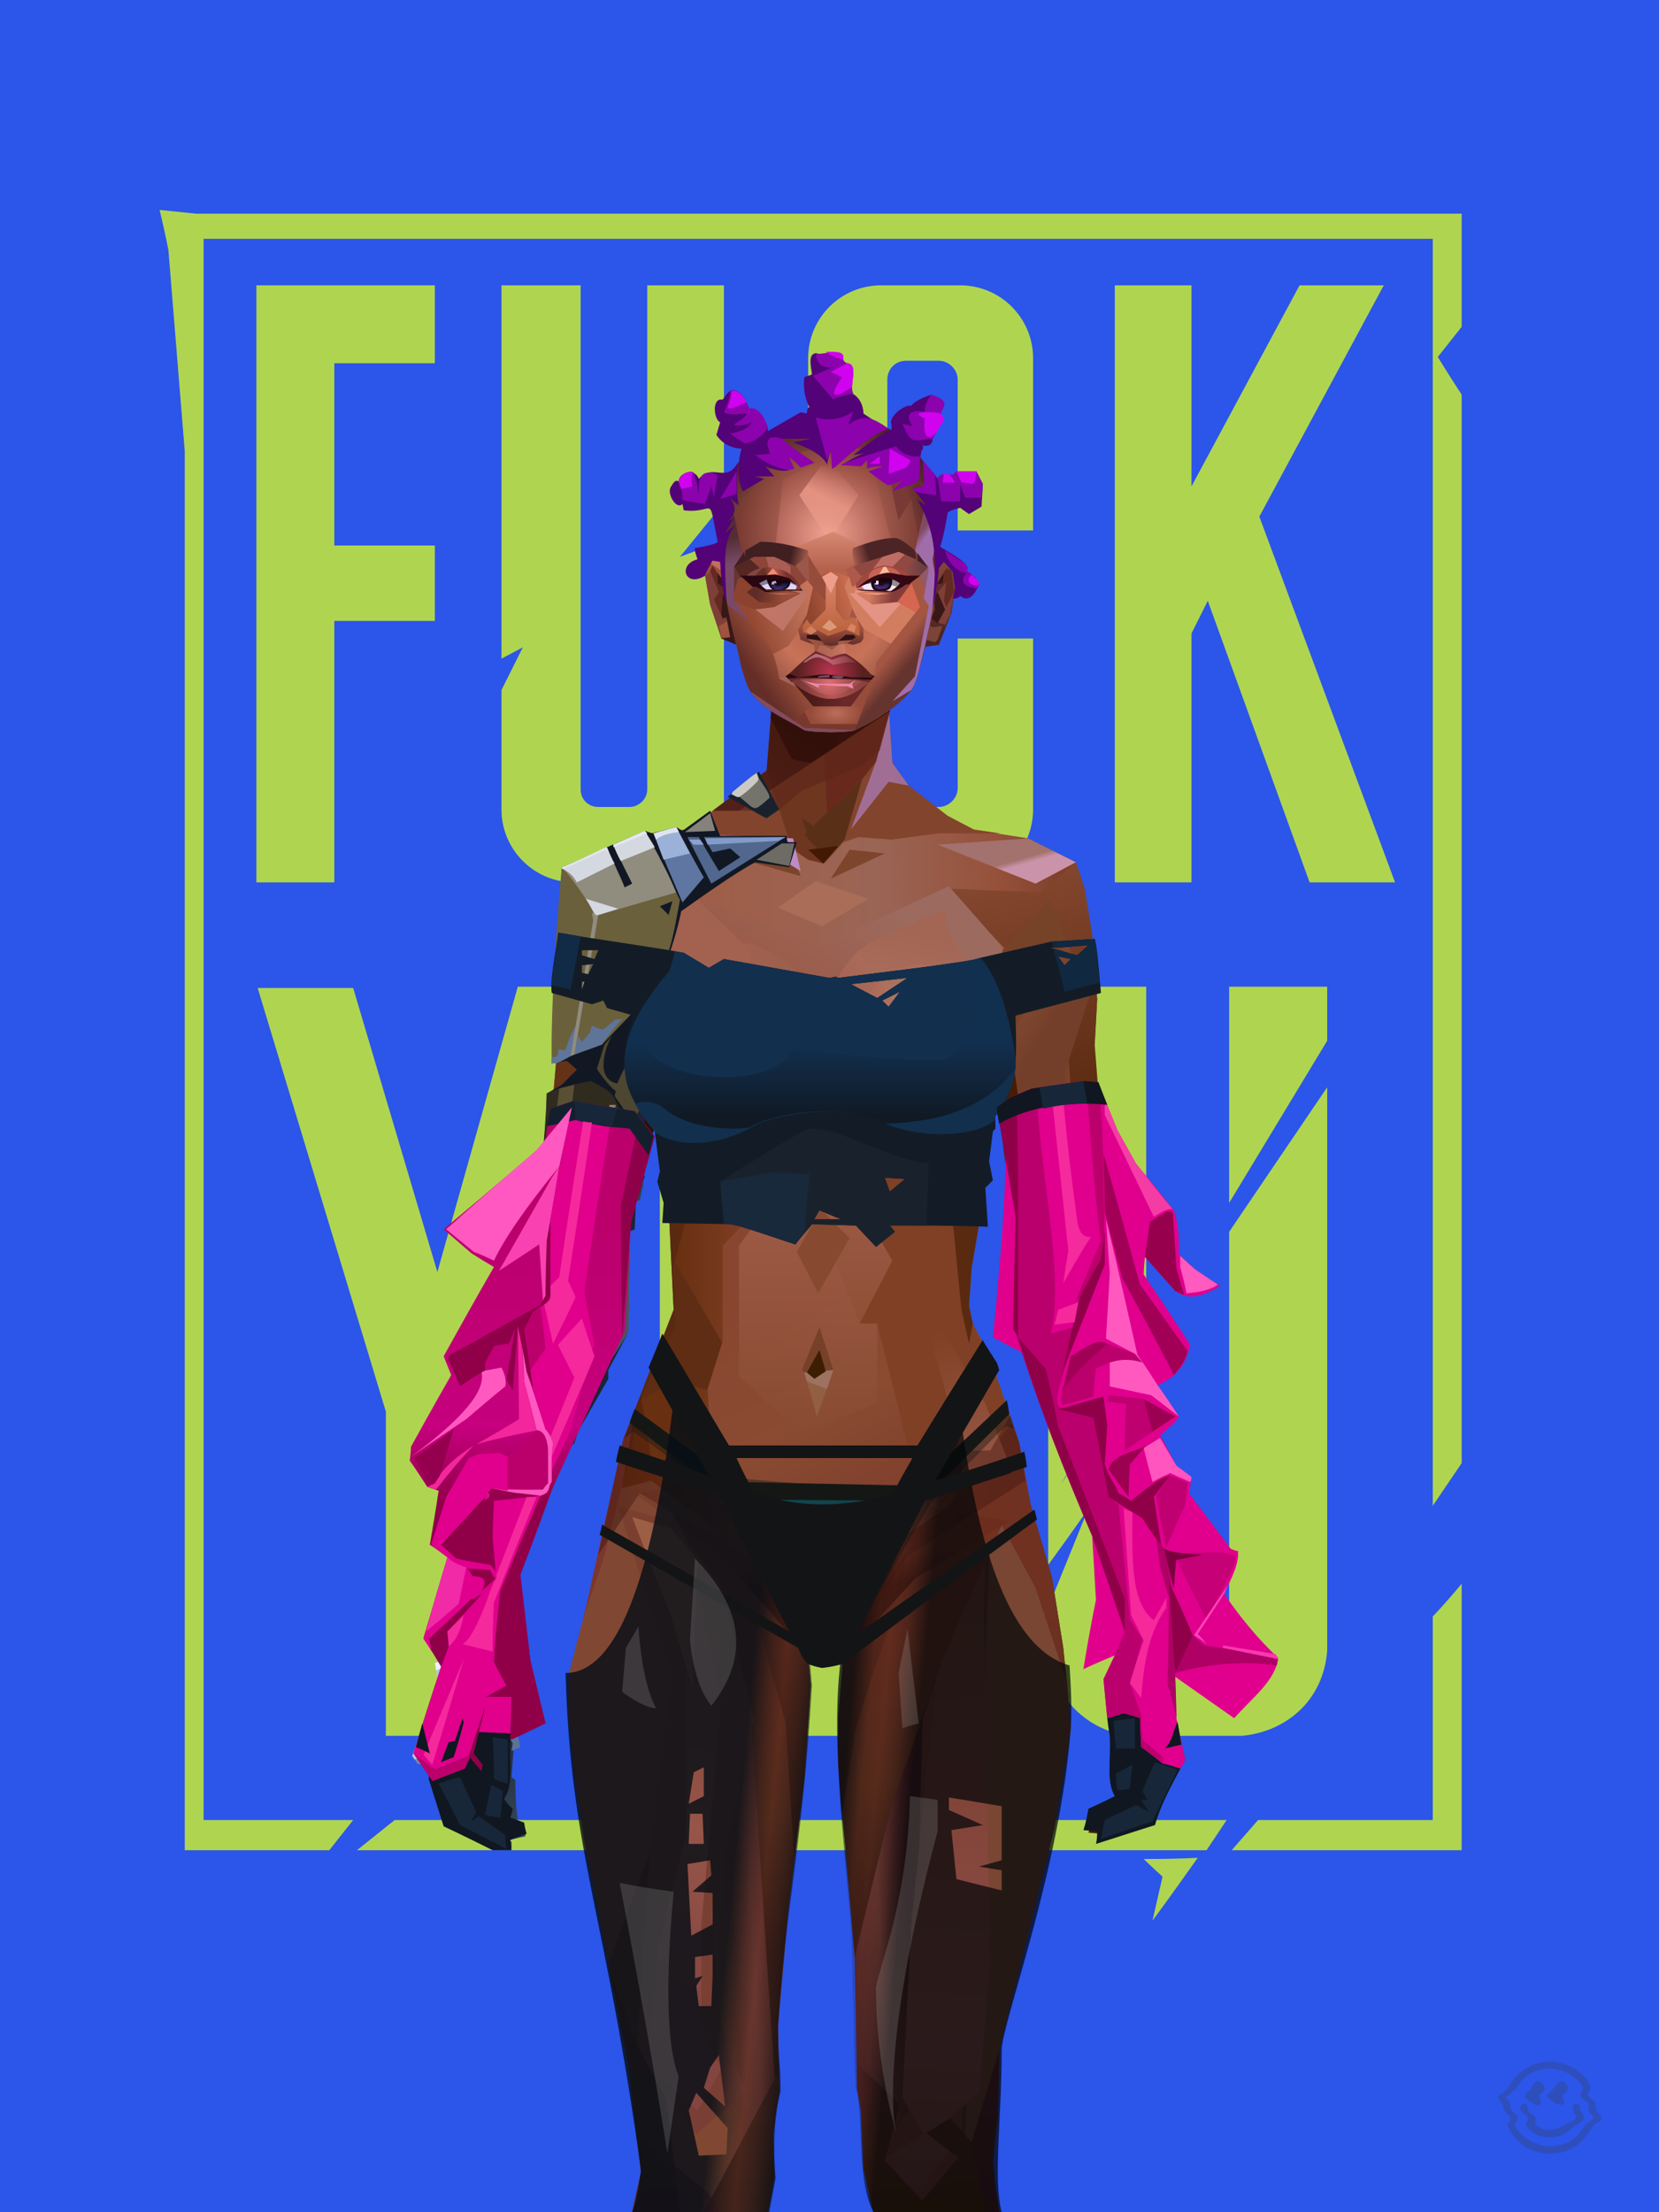<?xml version="1.0" encoding="UTF-8"?>
<svg width="1320px" height="1760px" viewBox="0 0 1320 1760" version="1.1" xmlns="http://www.w3.org/2000/svg" xmlns:xlink="http://www.w3.org/1999/xlink">
<defs >
</defs >
<g stroke="none" stroke-width="1" fill="none" id="id-bg-49-Artboard-0" fill-rule="evenodd">
<g id="id-bg-49-Artboard-1">
<rect fill="#2c55e9" width="1320" height="1760" x="0" y="0" id="id-bg-49-Artboard-2">
</rect >
<g transform="translate(126,166)" fill="#afd550" id="id-bg-49-Artboard-3">
<path d="M 336 462 C 336 470 342 476 350 476 L 350 476 L 375 476 C 382 476 389 470 389 462 L 389 462 L 389 61 L 450 61 L 450 234 L 415 277 L 450 264 L 450 478 C 450 510 424 536 392 536 L 331 536 C 299 536 273 510 273 478 L 273 383 L 290 349 L 273 358 L 273 61 L 336 61 Z" id="id-bg-49-Artboard-4">
</path >
<path d="M 1 1 C 6 22 8 33 8 33 L 21 193 L 21 1306 C 98 1306 136 1306 136 1306 L 155 1282 L 36 1282 L 36 24 L 1014 24 L 1014 1032 L 1037 998 C 1037 431 1037 148 1037 148 C 1024 128 1018 118 1018 118 L 1037 94 L 1037 4 L 30 4 C 11 2 1 1 1 1 Z" id="id-bg-49-Artboard-5">
</path >
<path d="M 158 1306 L 188 1282 L 850 1282 L 834 1306 C 383 1306 158 1306 158 1306 Z" id="id-bg-49-Artboard-6">
</path >
<path d="M 784 1313 C 813 1313 827 1312 827 1312 C 803 1346 791 1362 791 1362 L 799 1327 C 789 1318 784 1313 784 1313 Z" id="id-bg-49-Artboard-7">
</path >
<path d="M 875 1282 C 861 1298 854 1306 854 1306 C 976 1306 1037 1306 1037 1306 C 1037 1165 1037 1094 1037 1094 C 1022 1112 1014 1120 1014 1120 L 1014 1282 C 921 1282 875 1282 875 1282 Z" id="id-bg-49-Artboard-8">
</path >
<path d="M 708 1079 C 730 1049 740 1034 740 1034 L 708 1113 L 708 1150 C 712 1184 740 1213 776 1215 L 862 1215 C 896 1212 927 1188 930 1147 L 930 699 L 852 814 L 852 1124 C 849 1139 838 1140 819 1140 C 805 1140 790 1142 786 1125 L 786 914 L 718 1015 L 786 902 L 786 619 L 708 619 C 708 926 708 1079 708 1079 Z" id="id-bg-49-Artboard-9">
</path >
<path d="M 544 619 L 523 658 L 580 624 C 606 635 624 660 624 690 L 624 1144 C 624 1183 592 1215 553 1215 L 470 1215 C 431 1215 399 1183 399 1144 L 399 690 C 399 651 431 619 470 619 L 544 619 L 544 619 Z M 529 694 L 494 694 C 485 694 477 702 477 711 L 477 711 L 477 1123 C 477 1132 485 1140 494 1140 L 494 1140 L 529 1140 C 538 1140 546 1132 546 1123 L 546 1123 L 546 711 C 546 702 538 694 529 694 L 529 694 Z" id="id-bg-49-Artboard-4">
</path >
<polygon points="220 61 78 61 78 536 140 536 140 328 220 328 220 268 140 268 140 123 220 123" id="id-bg-49-Artboard-11">
</polygon >
<polygon points="761 61 822 61 822 221 908 61 975 61 876 245 984 536 916 536 835 312 822 338 822 536 761 536" id="id-bg-49-Artboard-12">
</polygon >
<path d="M 286 619 L 362 619 L 259 957 L 259 1215 L 181 1215 C 181 1043 181 957 181 957 L 79 620 C 129 620 155 620 155 620 L 222 846 L 286 619 Z" id="id-bg-49-Artboard-13">
</path >
<path d="M 696 342 L 696 478 C 696 510 670 536 638 536 L 575 536 C 543 536 517 510 517 478 L 517 119 C 517 87 543 61 575 61 L 638 61 C 670 61 696 87 696 119 L 696 256 L 636 256 L 636 136 C 636 128 629 121 621 121 L 595 121 C 586 121 580 128 580 136 L 580 461 C 580 469 586 476 595 476 L 621 476 C 629 476 636 469 636 461 L 636 342" id="id-bg-49-Artboard-5">
</path >
<polygon points="852 619 930 619 930 662 852 791" id="id-bg-49-Artboard-15">
</polygon >
</g >
</g >
</g >
<defs >
<linearGradient x1="100%" y1="46%" x2="12%" y2="47%" id="id-female-6.6_base_2-0">
<stop stop-color="#723722" offset="0%">
</stop >
<stop stop-color="#96513b" offset="21%">
</stop >
<stop stop-color="#9a6555" offset="46%">
</stop >
<stop stop-color="#9f5e49" offset="80%">
</stop >
<stop stop-color="#93523a" offset="100%">
</stop >
</linearGradient >
<linearGradient x1="53%" y1="81%" x2="50%" y2="21%" id="id-female-6.6_base_2-1">
<stop stop-color="#7b3f37" offset="0%">
</stop >
<stop stop-color="#7d4538" offset="24%">
</stop >
<stop stop-color="#834b33" offset="100%">
</stop >
</linearGradient >
<linearGradient x1="52%" y1="-4%" x2="46%" y2="70%" id="id-female-6.6_base_2-2">
<stop stop-color="#834239" offset="0%">
</stop >
<stop stop-color="#5c3029" offset="100%">
</stop >
</linearGradient >
<linearGradient x1="46%" y1="43%" x2="15%" y2="43%" id="id-female-6.6_base_2-3">
<stop stop-color="#924833" offset="0%">
</stop >
<stop stop-color="#683011" offset="100%">
</stop >
</linearGradient >
<linearGradient x1="54%" y1="37%" x2="12%" y2="72%" id="id-female-6.6_base_2-4">
<stop stop-color="#1e0404" offset="0%">
</stop >
<stop stop-color="#34100e" offset="100%">
</stop >
</linearGradient >
<linearGradient x1="40%" y1="14%" x2="61%" y2="85%" id="id-female-6.6_base_2-5">
<stop stop-color="#461a1f" offset="0%">
</stop >
<stop stop-color="#5b2f2c" offset="100%">
</stop >
</linearGradient >
<linearGradient x1="27%" y1="47%" x2="91%" y2="49%" id="id-female-6.6_base_2-6">
<stop stop-color="#784730" offset="0%">
</stop >
<stop stop-color="#be8bc7" offset="100%">
</stop >
</linearGradient >
<linearGradient x1="47%" y1="60%" x2="49%" y2="79%" id="id-female-6.6_base_2-7">
<stop stop-color="#7f4235" offset="0%">
</stop >
<stop stop-color="#894241" offset="60%">
</stop >
<stop stop-color="#9b595a" offset="100%">
</stop >
</linearGradient >
<linearGradient x1="29%" y1="56%" x2="69%" y2="53%" id="id-female-6.6_base_2-8">
<stop stop-color="#804733" offset="0%">
</stop >
<stop stop-color="#743a2c" offset="8%">
</stop >
<stop stop-color="#7c3d34" offset="18%">
</stop >
<stop stop-color="#5d2920" offset="38%">
</stop >
<stop stop-color="#5b2725" offset="65%">
</stop >
<stop stop-color="#7e4037" offset="81%">
</stop >
<stop stop-color="#4c1b1f" offset="100%">
</stop >
</linearGradient >
<linearGradient x1="47%" y1="45%" x2="54%" y2="46%" id="id-female-6.6_base_2-9">
<stop stop-color="#7a3932" offset="0%">
</stop >
<stop stop-color="#763b2f" offset="62%">
</stop >
<stop stop-color="#5f2c1f" offset="77%">
</stop >
<stop stop-color="#794634" offset="100%">
</stop >
</linearGradient >
<linearGradient x1="51%" y1="7%" x2="50%" y2="100%" id="id-female-6.6_base_2-10">
<stop stop-color="#763d2d" offset="0%">
</stop >
<stop stop-color="#914e49" offset="75%">
</stop >
<stop stop-color="#7b3c3b" offset="100%">
</stop >
</linearGradient >
<linearGradient x1="51%" y1="11%" x2="49%" y2="93%" id="id-female-6.6_base_2-11">
<stop stop-color="#87523f" offset="0%">
</stop >
<stop stop-color="#80482f" offset="73%">
</stop >
<stop stop-color="#865037" offset="100%">
</stop >
</linearGradient >
<linearGradient x1="51%" y1="-5%" x2="48%" y2="96%" id="id-female-6.6_base_2-12">
<stop stop-color="#7d452e" offset="0%">
</stop >
<stop stop-color="#6c3821" offset="100%">
</stop >
</linearGradient >
<linearGradient x1="50%" y1="19%" x2="50%" y2="69%" id="id-female-6.6_base_2-13">
<stop stop-color="#50260a" offset="0%">
</stop >
<stop stop-color="#291000" offset="45%">
</stop >
<stop stop-color="#4c2106" offset="100%">
</stop >
</linearGradient >
<linearGradient x1="46%" y1="74%" x2="39%" y2="35%" id="id-female-6.6_base_2-14">
<stop stop-color="#492117" offset="0%">
</stop >
<stop stop-color="#64311e" offset="51%">
</stop >
<stop stop-color="#713121" offset="100%">
</stop >
</linearGradient >
<linearGradient x1="46%" y1="16%" x2="49%" y2="82%" id="id-female-6.6_base_2-15">
<stop stop-color="#512416" offset="0%" stop-opacity="0.186">
</stop >
<stop stop-color="#482015" offset="100%">
</stop >
</linearGradient >
<linearGradient x1="41%" y1="19%" x2="50%" y2="100%" id="id-female-6.6_base_2-16">
<stop stop-color="#5b2725" offset="0%">
</stop >
<stop stop-color="#50260a" offset="100%">
</stop >
</linearGradient >
<linearGradient x1="50%" y1="31%" x2="45%" y2="50%" id="id-female-6.6_base_2-17">
<stop stop-color="#68361d" offset="0%">
</stop >
<stop stop-color="#894c43" offset="100%">
</stop >
</linearGradient >
<linearGradient x1="51%" y1="22%" x2="50%" y2="100%" id="id-female-6.6_base_2-18">
<stop stop-color="#5d2126" offset="0%">
</stop >
<stop stop-color="#4f1c21" offset="100%">
</stop >
</linearGradient >
<linearGradient x1="49%" y1="0%" x2="50%" y2="100%" id="id-female-6.6_base_2-19">
<stop stop-color="#7a3f2e" offset="0%">
</stop >
<stop stop-color="#793f35" offset="100%">
</stop >
</linearGradient >
<linearGradient x1="44%" y1="15%" x2="50%" y2="100%" id="id-female-6.6_base_2-20">
<stop stop-color="#5b2c1f" offset="0%">
</stop >
<stop stop-color="#50281d" offset="100%">
</stop >
</linearGradient >
<linearGradient x1="52%" y1="21%" x2="49%" y2="83%" id="id-female-6.6_base_2-21">
<stop stop-color="#7f4534" offset="0%">
</stop >
<stop stop-color="#975549" offset="48%">
</stop >
<stop stop-color="#83453f" offset="100%">
</stop >
</linearGradient >
<linearGradient x1="85%" y1="60%" x2="15%" y2="60%" id="id-female-6.6_base_2-22">
<stop stop-color="#864a32" offset="0%">
</stop >
<stop stop-color="#5d2a11" offset="100%">
</stop >
</linearGradient >
<linearGradient x1="48%" y1="-20%" x2="59%" y2="91%" id="id-female-6.6_base_2-23">
<stop stop-color="#96533c" offset="0%">
</stop >
<stop stop-color="#5d2c12" offset="60%">
</stop >
<stop stop-color="#643418" offset="72%">
</stop >
<stop stop-color="#743e24" offset="100%">
</stop >
</linearGradient >
<linearGradient x1="55%" y1="48%" x2="46%" y2="33%" id="id-female-6.6_base_2-24">
<stop stop-color="#743f2a" offset="0%">
</stop >
<stop stop-color="#7e462e" offset="86%">
</stop >
<stop stop-color="#764228" offset="100%">
</stop >
</linearGradient >
<linearGradient x1="50%" y1="19%" x2="50%" y2="78%" id="id-female-6.6_base_2-25">
<stop stop-color="#401900" offset="0%">
</stop >
<stop stop-color="#522003" offset="50%">
</stop >
<stop stop-color="#371900" offset="100%">
</stop >
</linearGradient >
<linearGradient x1="50%" y1="10%" x2="50%" y2="43%" id="id-female-6.6_base_2-26">
<stop stop-color="#85462c" offset="0%">
</stop >
<stop stop-color="#602c13" offset="15%">
</stop >
<stop stop-color="#652d15" offset="68%">
</stop >
<stop stop-color="#592a10" offset="100%">
</stop >
</linearGradient >
<linearGradient x1="89%" y1="50%" x2="9%" y2="52%" id="id-female-6.6_base_2-27">
<stop stop-color="#401d02" offset="0%">
</stop >
<stop stop-color="#995734" offset="53%" stop-opacity="0.199">
</stop >
<stop stop-color="#5a2a10" offset="75%">
</stop >
<stop stop-color="#411900" offset="100%">
</stop >
</linearGradient >
<linearGradient x1="44%" y1="70%" x2="86%" y2="30%" id="id-female-6.6_base_2-28">
<stop stop-color="#9a5741" offset="0%">
</stop >
<stop stop-color="#9c6a5f" offset="100%">
</stop >
</linearGradient >
<linearGradient x1="19%" y1="86%" x2="73%" y2="32%" id="id-female-6.6_base_2-29">
<stop stop-color="#703010" offset="0%">
</stop >
<stop stop-color="#a66353" offset="40%">
</stop >
<stop stop-color="#ae745f" offset="100%">
</stop >
</linearGradient >
<linearGradient x1="35%" y1="94%" x2="47%" y2="12%" id="id-female-6.6_base_2-30">
<stop stop-color="#723c23" offset="0%">
</stop >
<stop stop-color="#966556" offset="40%">
</stop >
<stop stop-color="#ac715d" offset="46%">
</stop >
<stop stop-color="#a36655" offset="100%">
</stop >
</linearGradient >
<linearGradient x1="50%" y1="54%" x2="27%" y2="9%" id="id-female-6.6_base_2-31">
<stop stop-color="#ddab90" offset="0%">
</stop >
<stop stop-color="#ddab90" offset="100%" stop-opacity="0.078">
</stop >
</linearGradient >
<linearGradient x1="20%" y1="36%" x2="93%" y2="69%" id="id-female-6.6_base_2-32">
<stop stop-color="#a36150" offset="0%">
</stop >
<stop stop-color="#9d604e" offset="70%">
</stop >
<stop stop-color="#803a19" offset="100%">
</stop >
</linearGradient >
<linearGradient x1="36%" y1="84%" x2="25%" y2="44%" id="id-female-6.6_base_2-33">
<stop stop-color="#663d38" offset="0%" stop-opacity="0.509">
</stop >
<stop stop-color="#57260a" offset="35%" stop-opacity="0.675">
</stop >
<stop stop-color="#763217" offset="100%" stop-opacity="0">
</stop >
</linearGradient >
<linearGradient x1="63%" y1="95%" x2="43%" y2="20%" id="id-female-6.6_base_2-34">
<stop stop-color="#7c3c2b" offset="0%">
</stop >
<stop stop-color="#8a4b32" offset="46%">
</stop >
<stop stop-color="#88452f" offset="100%">
</stop >
</linearGradient >
<linearGradient x1="40%" y1="0%" x2="50%" y2="86%" id="id-female-6.6_base_2-35">
<stop stop-color="#804025" offset="0%">
</stop >
<stop stop-color="#955542" offset="100%">
</stop >
</linearGradient >
<linearGradient x1="50%" y1="0%" x2="50%" y2="92%" id="id-female-6.6_base_2-36">
<stop stop-color="#b56f5e" offset="0%">
</stop >
<stop stop-color="#8b4e35" offset="100%">
</stop >
</linearGradient >
<linearGradient x1="33%" y1="79%" x2="21%" y2="44%" id="id-female-6.6_base_2-37">
<stop stop-color="#936354" offset="0%">
</stop >
<stop stop-color="#633117" offset="28%">
</stop >
<stop stop-color="#763c17" offset="100%" stop-opacity="0">
</stop >
</linearGradient >
<linearGradient x1="4%" y1="47%" x2="92%" y2="45%" id="id-female-6.6_base_2-38">
<stop stop-color="#391108" offset="0%">
</stop >
<stop stop-color="#501a0f" offset="17%" stop-opacity="0.753">
</stop >
<stop stop-color="#6b3127" offset="48%" stop-opacity="0.386">
</stop >
<stop stop-color="#4a1c15" offset="78%" stop-opacity="0.762">
</stop >
<stop stop-color="#411610" offset="100%">
</stop >
</linearGradient >
<linearGradient x1="60%" y1="45%" x2="67%" y2="53%" id="id-female-6.6_base_2-39">
<stop stop-color="#a3716e" offset="0%">
</stop >
<stop stop-color="#cb93a9" offset="100%">
</stop >
</linearGradient >
<linearGradient x1="48%" y1="15%" x2="54%" y2="81%" id="id-female-6.6_base_2-40">
<stop stop-color="#8c4a35" offset="0%">
</stop >
<stop stop-color="#965850" offset="100%">
</stop >
</linearGradient >
<linearGradient x1="47%" y1="44%" x2="50%" y2="61%" id="id-female-6.6_base_2-41">
<stop stop-color="#3e0d06" offset="0%" stop-opacity="0.175">
</stop >
<stop stop-color="#33100b" offset="100%">
</stop >
</linearGradient >
<linearGradient x1="26%" y1="-7%" x2="50%" y2="96%" id="id-female-6.6_base_2-42">
<stop stop-color="#37373f" offset="0%">
</stop >
<stop stop-color="#19191d" offset="100%">
</stop >
</linearGradient >
<linearGradient x1="50%" y1="12%" x2="59%" y2="82%" id="id-female-6.6_base_2-43">
<stop stop-color="#252525" offset="0%">
</stop >
<stop stop-color="#101010" offset="100%">
</stop >
</linearGradient >
<linearGradient x1="25%" y1="-16%" x2="50%" y2="98%" id="id-female-6.6_base_2-44">
<stop stop-color="#37373f" offset="0%">
</stop >
<stop stop-color="#19191d" offset="100%">
</stop >
</linearGradient >
<linearGradient x1="75%" y1="39%" x2="50%" y2="93%" id="id-female-6.6_base_2-45">
<stop stop-color="#252525" offset="0%">
</stop >
<stop stop-color="#000000" offset="100%">
</stop >
</linearGradient >
</defs >
<g transform="translate(334,549)" id="id-female-6.6_base_2-46">
<polygon points="561 754 565 871 565 881 537 893 533 897 535 901 532 909 543 910 597 864" fill="#451f04" id="id-female-6.6_base_2-47">
</polygon >
<polygon points="537 282 539 246 535 195 529 158 522 137 484 118 440 111 212 111 188 113 157 123 121 139 111 186 108 221 109 290" fill="url(#id-female-6.6_base_2-0)" id="id-female-6.6_base_2-47">
</polygon >
<polygon points="467 393 474 506 503 589 537 672 556 728 561 754 546 794 552 851 551 861 552 874 556 885 567 882 568 866 570 860 570 843 571 834 576 843 576 859 579 864 573 874 571 884 544 903 541 916 582 901 597 864 607 852 600 821 597 716 589 695 582 655 569 523 544 425" fill="url(#id-female-6.6_base_2-1)" id="id-female-6.6_base_2-47">
</polygon >
<polygon points="546 794 552 851 551 861 552 874 556 885 567 882 568 866 570 860 570 843 571 834 576 843 576 859 579 864 573 874 571 884 544 903 541 916 582 901 597 864 583 871 588 855 573 815 561 823" fill="url(#id-female-6.6_base_2-2)" id="id-female-6.6_base_2-47">
</polygon >
<polygon points="552 851 551 861 552 874 556 887 567 884 568 866 570 860 558 860" fill="#552b28" id="id-female-6.6_base_2-47">
</polygon >
<polygon points="544 906 541 916 582 901 571 889" fill="#512926" id="id-female-6.6_base_2-47">
</polygon >
<polygon points="561 754 548 789 566 819 586 806" fill="#66342d" id="id-female-6.6_base_2-47">
</polygon >
<polygon points="486 648 477 599 453 529 440 504 437 490 439 460 449 402 456 340 188 343 198 411 202 493 162 596 153 638 266 693 319 721 386 693" fill="url(#id-female-6.6_base_2-3)" id="id-female-6.6_base_2-47">
</polygon >
<polygon points="486 648 477 599 453 529 440 504 437 490 439 460 449 402 456 340 296 353 376 634" fill="#804025" id="id-female-6.6_base_2-47">
</polygon >
<g transform="translate(188,0)" id="id-female-6.6_base_2-56">
<polygon points="274 114 253 111 232 100 201 76 188 58 184 1 93 1 88 64 25 111 1 113 103 123 121 135 134 138 149 121 161 117 187 119 225 114" fill="#83442e" id="id-female-6.6_base_2-47">
</polygon >
<polygon points="201 76 188 58 185 12 175 57 155 111 185 73" fill="#a06e95" id="id-female-6.6_base_2-47">
</polygon >
<polygon points="149 1 93 1 88 64 108 126 121 135 133 138" fill="#6e361f" id="id-female-6.6_base_2-47">
</polygon >
<polygon points="116 102 120 113 118 115 136 135 150 119 164 71 125 108" fill="#5a2f17" id="id-female-6.6_base_2-60">
</polygon >
<polygon points="121 127 133 138 145 124" fill="#431903" id="id-female-6.6_base_2-61">
</polygon >
<polygon points="136 98 164 71 175 57 186 17 134 51" fill="#68291c" id="id-female-6.6_base_2-62">
</polygon >
<polygon points="97 96 116 80 164 60 178 48 186 17 184 1 93 1 88 64 45 96" fill="#5e2519" opacity="0.654" id="id-female-6.6_base_2-47">
</polygon >
<polygon points="186 17 184 1 93 1 88 64 45 96 66 96" fill="url(#id-female-6.6_base_2-4)" opacity="0.467" id="id-female-6.6_base_2-47">
</polygon >
<polygon points="123 58 176 23 186 17 184 1 93 1 91 22 108 55" fill="#1e0404" opacity="0.434" id="id-female-6.6_base_2-47">
</polygon >
</g >
<polygon points="41 844 33 856 36 895 64 915 84 911 83 903 71 898 72 892 63 884 52 849" fill="url(#id-female-6.6_base_2-5)" id="id-female-6.6_base_2-47">
</polygon >
<polygon points="315 152 285 173 320 188 357 166" fill="#aa6d58" id="id-female-6.6_base_2-67">
</polygon >
<polygon points="327 150 370 130 342 127" fill="#7d452b" id="id-female-6.6_base_2-68">
</polygon >
<polygon points="301 142 303 148 243 131 240 119 276 119" fill="#7b442b" id="id-female-6.6_base_2-69">
</polygon >
<polygon points="159 149 206 123 269 123 303 144 297 118 188 113 157 123 121 139" fill="url(#id-female-6.6_base_2-6)" id="id-female-6.6_base_2-47">
</polygon >
<polygon points="157 123 121 139 153 167 196 134" fill="#be8ca3" id="id-female-6.6_base_2-47">
</polygon >
<polygon points="89 584 77 541 62 551 45 658 34 712 25 741 25 762 10 817 0 845 14 870 25 901 58 919 72 919 69 913 61 905 50 899 37 874 37 852 43 845 52 855 50 887 56 901 64 905 66 901 66 882 72 836 72 800 69 781 64 773 66 735 85 684 121 599 162 510" fill="url(#id-female-6.6_base_2-7)" id="id-female-6.6_base_2-47">
</polygon >
<polygon points="89 584 77 541 62 551 45 658 48 715 121 599 162 510" fill="#7a432a" id="id-female-6.6_base_2-47">
</polygon >
<polygon points="55 843 45 827 37 848 17 852 8 836 5 851 0 845 14 870 25 901 58 919 72 919 69 913 61 905 50 899 37 874 37 852 43 845 52 855 50 887 56 901 64 905 66 901 66 882 72 836" fill="#743e32" id="id-female-6.6_base_2-47">
</polygon >
<polygon points="53 882 52 892 56 901 64 905 66 901 66 882 67 876" fill="#6b362f" id="id-female-6.6_base_2-47">
</polygon >
<polygon points="25 901 58 919 72 919 62 909 37 895" fill="#6b362f" id="id-female-6.6_base_2-47">
</polygon >
<polygon points="160 467 145 488 108 578 45 777 48 797 64 773 66 735 85 684 121 599 162 510" fill="#643317" id="id-female-6.6_base_2-47">
</polygon >
<polygon points="169 1211 277 1211 282 1183 281 1150 284 1127 286 1114 285 1063 293 972 306 866 311 792 309 768 323 771 337 768 333 817 333 855 339 924 346 1008 348 1113 351 1130 353 1176 361 1211 461 1211 458 1191 456 1170 460 1133 461 1082 505 905 516 839 518 826 512 762 503 706 486 648 482 629 386 690 318 718 266 690 184 629 153 637 132 731 119 781 118 813 123 862 131 916 166 1094 176 1179" fill="url(#id-female-6.6_base_2-8)" id="id-female-6.6_base_2-47">
</polygon >
<polygon points="463 664 416 771 400 819 392 1125 359 1178 398 1204 441 1153 461 1082 505 905 516 839 518 826 515 789 490 714" fill="url(#id-female-6.6_base_2-9)" id="id-female-6.6_base_2-47">
</polygon >
<polygon points="422 1160 395 1199 365 1171 401 1149 384 1120 391 983 411 786 416 771 448 697 454 1013 445 1116 407 1149" fill="url(#id-female-6.6_base_2-10)" id="id-female-6.6_base_2-80">
</polygon >
<polygon points="121 139 111 186 108 221 109 290 96 438 89 464 69 510 89 585 162 510 167 425 162 241" fill="url(#id-female-6.6_base_2-11)" id="id-female-6.6_base_2-47">
</polygon >
<polygon points="101 466 103 488 106 510 160 447 179 359 164 232 187 184 186 179 132 181 161 234 161 321 149 376 151 384 123 461 114 466" fill="url(#id-female-6.6_base_2-12)" id="id-female-6.6_base_2-82">
</polygon >
<polygon points="96 438 89 464 69 510 51 621 101 520 96 476" fill="#82566b" id="id-female-6.6_base_2-47">
</polygon >
<polygon points="96 451 128 365 134 316 121 139 111 186 108 221 109 290 96 438" fill="#643317" id="id-female-6.6_base_2-47">
</polygon >
<polygon points="184 241 177 248 162 225 138 289 161 321 170 375 161 420 151 411 162 510 167 425 188 343" fill="url(#id-female-6.6_base_2-13)" id="id-female-6.6_base_2-47">
</polygon >
<polygon points="284 1127 286 1114 285 1063 293 972 306 866 311 792 309 768 323 771 337 768 333 817 333 855 339 924 346 1008 375 889 416 771 463 664 490 714 515 790 512 762 503 706 486 648 477 599 471 583 420 650 316 720 201 654 244 742 264 824 275 994" fill="url(#id-female-6.6_base_2-14)" id="id-female-6.6_base_2-47">
</polygon >
<polygon points="298 930 306 866 311 792 309 768 323 771 337 768 333 817 333 855 336 894 347 826 360 784 378 733 388 687 321 739 254 687 267 736 291 821" fill="url(#id-female-6.6_base_2-15)" id="id-female-6.6_base_2-47">
</polygon >
<polygon points="348 1093 348 1113 351 1130 353 1176 361 1211 461 1211 439 1155 422 1136 403 1148 429 1168 400 1202 370 1170 382 1125" fill="url(#id-female-6.6_base_2-16)" id="id-female-6.6_base_2-47">
</polygon >
<polygon points="10 855 8 836 5 851 0 845 14 870" fill="#6d342e" id="id-female-6.6_base_2-47">
</polygon >
<polygon points="520 500 516 520 544 629 474 500 490 399" fill="url(#id-female-6.6_base_2-17)" id="id-female-6.6_base_2-90">
</polygon >
<polygon points="461 1211 458 1191 456 1170 460 1133 461 1082 439 1155 450 1211" fill="url(#id-female-6.6_base_2-18)" id="id-female-6.6_base_2-47">
</polygon >
<polygon points="220 1149 259 1115 240 1063 232 973 266 819 240 713 201 661 158 650 201 784 183 925 170 1083" fill="url(#id-female-6.6_base_2-19)" id="id-female-6.6_base_2-92">
</polygon >
<polygon points="169 1211 277 1211 282 1183 281 1150 284 1127 286 1114 286 1098 226 1211 207 1211 196 1121 173 1078 150 1014 166 1094 176 1179" fill="url(#id-female-6.6_base_2-20)" id="id-female-6.6_base_2-47">
</polygon >
<polygon points="173 1078 183 924 150 1014" fill="#6b352c" id="id-female-6.6_base_2-47">
</polygon >
<polygon points="169 1211 239 1211 230 1196 204 1175 173 1150 176 1179" fill="#521e24" opacity="0.574" id="id-female-6.6_base_2-47">
</polygon >
<polygon points="221 1130 240 1097 224 1063 224 983 240 804 217 698 190 668 212 771 212 910 190 998 181 1094" fill="url(#id-female-6.6_base_2-21)" id="id-female-6.6_base_2-92">
</polygon >
<polygon points="217 795 221 692 200 667 169 658 200 737" fill="#9c5f46" id="id-female-6.6_base_2-97">
</polygon >
<polygon points="511 476 492 419 481 447 484 356 521 274 533 417" fill="url(#id-female-6.6_base_2-22)" id="id-female-6.6_base_2-98">
</polygon >
<polygon points="569 523 544 425 542 346 537 282 539 246 535 195 529 158 522 137 494 161 419 158 471 211 516 290 525 411 511 477 518 507 535 462 562 543" fill="url(#id-female-6.6_base_2-23)" id="id-female-6.6_base_2-47">
</polygon >
<polygon points="486 389 533 243 501 167 464 207 451 247 463 265" fill="url(#id-female-6.6_base_2-24)" id="id-female-6.6_base_2-100">
</polygon >
<polygon points="473 490 474 506 503 589 537 672 556 728 561 754 567 712 543 623" fill="#582a0f" id="id-female-6.6_base_2-47">
</polygon >
<polygon points="460 328 466 378 474 506 490 425 486 392 469 274 479 230 461 260 454 251" fill="url(#id-female-6.6_base_2-25)" id="id-female-6.6_base_2-47">
</polygon >
<polygon points="440 504 437 490 439 460 449 402 456 340 458 328 325 282 188 343 198 411 202 493 162 596 157 621 161 633 169 599 173 570 204 506 202 458 217 402 286 365 321 352 353 360 422 402 431 493 437 520" fill="url(#id-female-6.6_base_2-26)" id="id-female-6.6_base_2-47">
</polygon >
<polygon points="451 385 456 340 458 328 364 340 330 308 268 343 188 343 194 379 262 368 312 343 335 340 381 368" fill="url(#id-female-6.6_base_2-27)" id="id-female-6.6_base_2-47">
</polygon >
<polygon points="286 328 306 310 330 274 453 252 464 205 421 156 317 204 219 165 210 154 188 180" fill="url(#id-female-6.6_base_2-28)" id="id-female-6.6_base_2-105">
</polygon >
<path d="M 422 195 L 405 190 C 377 190 357 198 343 214 C 329 230 322 250 323 276 C 324 301 331 320 345 333 C 365 351 384 356 405 356 C 425 356 444 347 450 342 C 454 339 457 335 460 328 C 463 323 466 317 467 308 C 469 294 466 276 457 254 L 422 195 Z" fill="url(#id-female-6.6_base_2-29)" id="id-female-6.6_base_2-106">
</path >
<path d="M 422 195 L 417 175 C 386 188 366 196 358 201 C 355 203 351 206 348 208 C 348 209 381 253 448 342 C 454 338 459 332 463 324 C 469 310 469 301 469 293 C 469 287 465 275 459 257 L 422 195 Z" fill="url(#id-female-6.6_base_2-30)" id="id-female-6.6_base_2-106">
</path >
<path d="M 375 226 C 338 253 343 276 343 284 C 343 291 353 319 371 335 C 379 342 422 349 447 331 C 468 316 472 294 458 265 C 427 221 400 208 375 226 Z" fill="url(#id-female-6.6_base_2-31)" opacity="0.282" id="id-female-6.6_base_2-106">
</path >
<path d="M 272 205 C 260 199 243 200 221 209 C 187 227 169 258 168 303 C 167 319 184 342 190 346 C 197 351 212 356 239 353 C 257 351 272 344 284 333 C 303 312 312 288 309 260 C 305 217 291 214 272 205 Z" fill="url(#id-female-6.6_base_2-32)" id="id-female-6.6_base_2-109">
</path >
<path d="M 340 285 C 333 252 328 240 326 248 C 324 254 323 263 323 276 C 324 301 331 320 345 333 C 365 351 382 356 404 356 C 425 356 444 347 450 342 C 456 337 465 325 468 308 C 472 290 465 276 463 268 C 461 263 460 259 458 255 L 442 290 L 399 304 L 366 300 L 340 285 Z" fill="url(#id-female-6.6_base_2-33)" id="id-female-6.6_base_2-106">
</path >
<path d="M 153 637 L 149 654 L 132 731 L 130 739 C 133 730 135 723 137 718 C 140 709 147 691 149 680 C 151 671 155 655 161 633 L 172 570 L 162 596 L 153 637 Z" fill="#7d362e" id="id-female-6.6_base_2-47">
</path >
<path d="M 259 203 C 254 199 240 185 217 163 L 210 153 L 186 180 C 192 211 192 231 186 239 C 175 256 168 277 168 303 C 168 324 190 352 239 344 C 252 342 274 217 259 203 Z" fill="#a36150" id="id-female-6.6_base_2-109">
</path >
<polygon points="175 565 203 550 234 558 241 520 203 455 203 507" fill="#5e2d13" id="id-female-6.6_base_2-113">
</polygon >
<polygon points="241 442 241 518 229 556 233 629 266 657 316 707 381 659 395 629 364 504 350 504 301 380" fill="url(#id-female-6.6_base_2-34)" id="id-female-6.6_base_2-114">
</polygon >
<polygon points="432 626 427 589 407 518 414 505 450 568 470 618" fill="url(#id-female-6.6_base_2-35)" id="id-female-6.6_base_2-115">
</polygon >
<polygon points="302 376 254 442 254 546 302 590 364 568 364 504 350 504 376 454 345 400" fill="url(#id-female-6.6_base_2-36)" opacity="0.599" id="id-female-6.6_base_2-114">
</polygon >
<polygon points="317 480 342 436 319 413 300 447" fill="#874a31" id="id-female-6.6_base_2-117">
</polygon >
<polygon points="304 541 318 507 329 541 314 549" fill="#774029" id="id-female-6.6_base_2-118">
</polygon >
<polygon points="306 543 316 578 329 541" fill="#935f42" id="id-female-6.6_base_2-119">
</polygon >
<path d="M 178 333 C 179 334 180 336 182 338 C 184 342 186 343 189 346 C 190 347 197 351 206 353 C 215 354 226 355 239 353 C 257 351 272 344 284 333 C 293 322 299 313 302 305 C 304 301 307 293 309 277 C 310 274 310 268 309 260 L 228 277 L 207 295 L 178 333 Z" fill="url(#id-female-6.6_base_2-37)" id="id-female-6.6_base_2-109">
</path >
<polygon points="306 543 308 550 324 556 329 541" fill="#9e7261" id="id-female-6.6_base_2-119">
</polygon >
<polygon points="308 543 318 525 323 542 314 548" fill="#3c1e03" id="id-female-6.6_base_2-122">
</polygon >
<polygon points="152 641 162 596 176 561 185 617 214 602 246 628 323 690 404 628 423 605 454 605 470 577 477 599 482 629 388 689 337 768 323 771 309 768 259 688 175 639 142 688" fill="url(#id-female-6.6_base_2-38)" opacity="0.442" id="id-female-6.6_base_2-123">
</polygon >
<polygon points="490 154 522 137 484 118 412 123" fill="url(#id-female-6.6_base_2-39)" id="id-female-6.6_base_2-47">
</polygon >
<polygon points="573 785 588 829 602 858 607 852 600 821 597 716 576 763" fill="#8e4d48" id="id-female-6.6_base_2-47">
</polygon >
<polygon points="574 722 589 695 582 655 533 542" fill="url(#id-female-6.6_base_2-40)" id="id-female-6.6_base_2-47">
</polygon >
<polygon points="172 640 241 690 309 768 323 771 338 768 395 706 469 661 404 650 313 706 217 629" fill="url(#id-female-6.6_base_2-41)" opacity="0.571" id="id-female-6.6_base_2-127">
</polygon >
<g transform="translate(188,270)" id="id-female-6.6_base_2-128">
<polygon points="207 13 207 10 217 2 220 2 239 21 258 39 260 42 250 51 246 52 226 33" fill="url(#id-female-6.6_base_2-42)" id="id-female-6.6_base_2-129">
</polygon >
<polygon points="208 40 218 50 222 50 240 33 257 13 257 9 247 0 244 1 230 19 209 36" fill="url(#id-female-6.6_base_2-43)" id="id-female-6.6_base_2-130">
</polygon >
<polygon points="1 13 1 10 10 2 15 2 32 21 50 39 52 42 42 52 38 52 19 33" fill="url(#id-female-6.6_base_2-44)" id="id-female-6.6_base_2-129">
</polygon >
<polygon points="0 43 10 53 14 53 33 35 50 15 50 11 40 3 36 4 19 23 1 39" fill="url(#id-female-6.6_base_2-45)" id="id-female-6.6_base_2-130">
</polygon >
</g >
</g >
<defs >
<linearGradient x1="50%" y1="0%" x2="50%" y2="85%" id="id-female-6.8_face_2-0">
<stop stop-color="#874639" offset="0%">
</stop >
<stop stop-color="#4d2322" offset="100%">
</stop >
</linearGradient >
<radialGradient cx="50%" cy="55%" r="91%" id="id-female-6.8_face_2-1" fx="50%" fy="55%" gradientTransform="translate(0.5,0.55) scale(1,0.697) rotate(-90) scale(1,0.712) translate(-0.5,-0.55)">
<stop stop-color="#a3513a" offset="0%">
</stop >
<stop stop-color="#c87359" offset="39%">
</stop >
<stop stop-color="#291013" offset="100%">
</stop >
</radialGradient >
<linearGradient x1="11%" y1="60%" x2="57%" y2="52%" id="id-female-6.8_face_2-2">
<stop stop-color="#944831" offset="0%">
</stop >
<stop stop-color="#b46750" offset="48%">
</stop >
<stop stop-color="#d27d60" offset="100%">
</stop >
</linearGradient >
<linearGradient x1="46%" y1="46%" x2="22%" y2="61%" id="id-female-6.8_face_2-3">
<stop stop-color="#a0543d" offset="0%">
</stop >
<stop stop-color="#642d27" offset="100%">
</stop >
</linearGradient >
<linearGradient x1="48%" y1="50%" x2="57%" y2="65%" id="id-female-6.8_face_2-4">
<stop stop-color="#a55643" offset="0%">
</stop >
<stop stop-color="#66342f" offset="100%">
</stop >
</linearGradient >
<linearGradient x1="100%" y1="38%" x2="17%" y2="50%" id="id-female-6.8_face_2-5">
<stop stop-color="#cb7b65" offset="0%">
</stop >
<stop stop-color="#ae6452" offset="100%">
</stop >
</linearGradient >
<linearGradient x1="47%" y1="27%" x2="48%" y2="50%" id="id-female-6.8_face_2-6">
<stop stop-color="#532d32" offset="0%">
</stop >
<stop stop-color="#794968" offset="100%">
</stop >
</linearGradient >
<radialGradient cx="47%" cy="70%" r="97%" id="id-female-6.8_face_2-7" fx="47%" fy="70%" gradientTransform="translate(0.467,0.7) scale(0.592,1) rotate(-93) translate(-0.467,-0.7)">
<stop stop-color="#d17f6c" offset="0%">
</stop >
<stop stop-color="#622923" offset="100%">
</stop >
</radialGradient >
<linearGradient x1="42%" y1="43%" x2="61%" y2="33%" id="id-female-6.8_face_2-8">
<stop stop-color="#783a36" offset="0%">
</stop >
<stop stop-color="#632f2b" offset="100%">
</stop >
</linearGradient >
<radialGradient cx="45%" cy="79%" r="81%" id="id-female-6.8_face_2-9" fx="45%" fy="79%" gradientTransform="translate(0.447,0.79) scale(0.833,1) rotate(-90) scale(1,1) translate(-0.447,-0.79)">
<stop stop-color="#f2a292" offset="0%">
</stop >
<stop stop-color="#93483d" offset="100%">
</stop >
</radialGradient >
<linearGradient x1="58%" y1="0%" x2="20%" y2="89%" id="id-female-6.8_face_2-10">
<stop stop-color="#d48072" offset="0%" stop-opacity="0">
</stop >
<stop stop-color="#e49281" offset="46%">
</stop >
<stop stop-color="#f2a38f" offset="100%" stop-opacity="0.432">
</stop >
</linearGradient >
<linearGradient x1="52%" y1="22%" x2="50%" y2="16%" id="id-female-6.8_face_2-11">
<stop stop-color="#a06daa" offset="0%">
</stop >
<stop stop-color="#a471b2" offset="100%" stop-opacity="0.398">
</stop >
</linearGradient >
<radialGradient cx="45%" cy="76%" r="54%" id="id-female-6.8_face_2-12" fx="45%" fy="76%" gradientTransform="translate(0.455,0.761) scale(0.673,1) scale(1,0.612) translate(-0.455,-0.761)">
<stop stop-color="#bc6d5a" offset="0%">
</stop >
<stop stop-color="#974c3a" offset="100%">
</stop >
</radialGradient >
<linearGradient x1="50%" y1="0%" x2="50%" y2="73%" id="id-female-6.8_face_2-13">
<stop stop-color="#d88873" offset="0%">
</stop >
<stop stop-color="#b4624d" offset="100%">
</stop >
</linearGradient >
<linearGradient x1="25%" y1="52%" x2="67%" y2="55%" id="id-female-6.8_face_2-14">
<stop stop-color="#d37b62" offset="0%">
</stop >
<stop stop-color="#843c39" offset="100%">
</stop >
</linearGradient >
<linearGradient x1="71%" y1="52%" x2="18%" y2="50%" id="id-female-6.8_face_2-15">
<stop stop-color="#994d39" offset="0%">
</stop >
<stop stop-color="#5e2c26" offset="100%">
</stop >
</linearGradient >
<linearGradient x1="94%" y1="63%" x2="50%" y2="63%" id="id-female-6.8_face_2-16">
<stop stop-color="#6f3d40" offset="0%">
</stop >
<stop stop-color="#ad594c" offset="100%">
</stop >
</linearGradient >
<linearGradient x1="50%" y1="0%" x2="50%" y2="84%" id="id-female-6.8_face_2-17">
<stop stop-color="#0b071e" offset="0%">
</stop >
<stop stop-color="#3c2f7b" offset="100%">
</stop >
</linearGradient >
<linearGradient x1="75%" y1="46%" x2="36%" y2="49%" id="id-female-6.8_face_2-18">
<stop stop-color="#772f2b" offset="0%">
</stop >
<stop stop-color="#b35849" offset="46%">
</stop >
<stop stop-color="#693027" offset="100%">
</stop >
</linearGradient >
<linearGradient x1="50%" y1="0%" x2="50%" y2="84%" id="id-female-6.8_face_2-19">
<stop stop-color="#0b071e" offset="0%">
</stop >
<stop stop-color="#3c2f7b" offset="100%">
</stop >
</linearGradient >
<linearGradient x1="28%" y1="50%" x2="72%" y2="55%" id="id-female-6.8_face_2-20">
<stop stop-color="#4c1a19" offset="0%">
</stop >
<stop stop-color="#692928" offset="100%">
</stop >
</linearGradient >
<radialGradient cx="50%" cy="28%" r="98%" id="id-female-6.8_face_2-21" fx="50%" fy="28%" gradientTransform="translate(0.5,0.278) scale(0.259,1) rotate(90) scale(1,1) translate(-0.5,-0.278)">
<stop stop-color="#df6c71" offset="0%">
</stop >
<stop stop-color="#9f504c" offset="100%">
</stop >
</radialGradient >
<linearGradient x1="13%" y1="50%" x2="90%" y2="50%" id="id-female-6.8_face_2-22">
<stop stop-color="#682929" offset="0%">
</stop >
<stop stop-color="#b85454" offset="54%">
</stop >
<stop stop-color="#833a38" offset="100%">
</stop >
</linearGradient >
<radialGradient cx="48%" cy="82%" r="121%" id="id-female-6.8_face_2-23" fx="48%" fy="82%" gradientTransform="translate(0.483,0.816) scale(0.316,1) rotate(-95) translate(-0.483,-0.816)">
<stop stop-color="#ba354f" offset="0%">
</stop >
<stop stop-color="#592020" offset="100%">
</stop >
</radialGradient >
<linearGradient x1="32%" y1="49%" x2="112%" y2="53%" id="id-female-6.8_face_2-24">
<stop stop-color="#f6b8cb" offset="0%">
</stop >
<stop stop-color="#78272f" offset="100%">
</stop >
</linearGradient >
<linearGradient x1="50%" y1="0%" x2="50%" y2="100%" id="id-female-6.8_face_2-25">
<stop stop-color="#693c4e" offset="0%">
</stop >
<stop stop-color="#7a5771" offset="100%">
</stop >
</linearGradient >
<linearGradient x1="50%" y1="0%" x2="50%" y2="100%" id="id-female-6.8_face_2-26">
<stop stop-color="#693c4e" offset="0%">
</stop >
<stop stop-color="#7a5771" offset="100%">
</stop >
</linearGradient >
<linearGradient x1="-8%" y1="57%" x2="25%" y2="53%" id="id-female-6.8_face_2-27">
<stop stop-color="#c06e59" offset="0%">
</stop >
<stop stop-color="#4c2426" offset="100%">
</stop >
</linearGradient >
<linearGradient x1="106%" y1="53%" x2="76%" y2="50%" id="id-female-6.8_face_2-28">
<stop stop-color="#c06f5a" offset="0%">
</stop >
<stop stop-color="#401f21" offset="100%">
</stop >
</linearGradient >
<linearGradient x1="81%" y1="45%" x2="17%" y2="63%" id="id-female-6.8_face_2-29">
<stop stop-color="#c86c4d" offset="0%">
</stop >
<stop stop-color="#90452f" offset="100%">
</stop >
</linearGradient >
<linearGradient x1="50%" y1="14%" x2="50%" y2="87%" id="id-female-6.8_face_2-30">
<stop stop-color="#d37e62" offset="0%">
</stop >
<stop stop-color="#be6540" offset="100%">
</stop >
</linearGradient >
<linearGradient x1="50%" y1="29%" x2="50%" y2="100%" id="id-female-6.8_face_2-31">
<stop stop-color="#a4543f" offset="0%">
</stop >
<stop stop-color="#602b28" offset="100%">
</stop >
</linearGradient >
</defs >
<g transform="translate(561,332)" id="id-female-6.8_face_2-32">
<g transform="translate(172,115)" id="id-female-6.8_face_2-33">
<polygon points="14 1 18 0 25 8 27 21 24 41 14 66 0 68" fill="url(#id-female-6.8_face_2-0)" id="id-female-6.8_face_2-34">
</polygon >
<polygon points="12 48 19 50 23 42 26 24 20 12 12 22" fill="#7d3f38" id="id-female-6.8_face_2-35">
</polygon >
<polygon points="11 21 17 10 20 5 24 7 26 24 20 36 18 31 20 16 9 29" fill="#632a21" id="id-female-6.8_face_2-36">
</polygon >
<polygon points="10 28 11 38 8 45 13 49 19 38 13 24" fill="#381717" id="id-female-6.8_face_2-37">
</polygon >
<polygon points="12 18 17 17 18 9" fill="#381717" id="id-female-6.8_face_2-38">
</polygon >
<polygon points="17 51 9 52 7 51 4 62 11 64 13 62" fill="#7c4337" id="id-female-6.8_face_2-39">
</polygon >
</g >
<g transform="translate(0,113)" id="id-female-6.8_face_2-40">
<polygon points="13 0 5 0 0 13 4 36 13 63 25 67" fill="#9b4d38" id="id-female-6.8_face_2-41">
</polygon >
<polygon points="5 9 0 13 4 36 13 63 25 67 13 24" fill="#7d3f38" id="id-female-6.8_face_2-41">
</polygon >
<polygon points="18 46 14 47 7 32 11 26 4 9 6 5 16 20 17 29" fill="#632a21" id="id-female-6.8_face_2-43">
</polygon >
<polygon points="13 62 20 62 18 49 11 53" fill="#a0533d" id="id-female-6.8_face_2-44">
</polygon >
<polygon points="25 68 13 63 20 62 17 46 14 47 13 44 14 29 17 26 14 22 10 19 10 11 17 20" fill="#381717" id="id-female-6.8_face_2-45">
</polygon >
<polygon points="13 9 4 3 5 0 12 0" fill="#c26e60" id="id-female-6.8_face_2-46">
</polygon >
</g >
<path d="M 29 199 C 21 165 17 151 15 130 C 4 44 33 0 103 0 C 180 0 191 63 186 119 C 183 157 173 191 170 202 C 169 206 167 213 164 217 C 155 229 135 242 119 249 C 112 251 89 251 79 249 C 65 240 47 234 36 218 C 33 213 32 209 29 199 Z" fill="url(#id-female-6.8_face_2-1)" id="id-female-6.8_face_2-47">
</path >
<polygon points="122 166 151 182 171 155 113 120 77 124 20 148 51 190 66 182 86 155" fill="url(#id-female-6.8_face_2-2)" id="id-female-6.8_face_2-48">
</polygon >
<polygon points="115 140 139 167 156 148 121 130 119 140" fill="#e49484" id="id-female-6.8_face_2-49">
</polygon >
<polygon points="169 156 153 147 164 132 174 151" fill="#d66650" id="id-female-6.8_face_2-50">
</polygon >
<path d="M 29 199 C 24 176 20 162 18 149 C 18 148 33 157 51 182 C 54 187 57 195 59 208 C 110 231 130 244 119 249 C 112 251 89 251 79 249 C 65 240 47 234 36 218 C 33 213 32 209 29 199 Z" fill="url(#id-female-6.8_face_2-3)" id="id-female-6.8_face_2-47">
</path >
<path d="M 119 249 C 112 251 89 251 79 249 C 77 247 74 245 70 242 L 80 234 L 131 223 C 125 240 121 248 119 249 Z" fill="#79382d" id="id-female-6.8_face_2-47">
</path >
<path d="M 135 207 L 136 195 L 171 151 L 164 131 L 171 125 C 178 143 181 152 181 154 C 177 177 172 195 170 202 C 169 206 167 213 164 217 C 155 229 135 242 119 249 L 135 207 Z" fill="url(#id-female-6.8_face_2-4)" id="id-female-6.8_face_2-47">
</path >
<polygon points="179 117 171 125 177 143" fill="#90596c" id="id-female-6.8_face_2-47">
</polygon >
<polygon points="89 188 91 178 110 176 113 191 99 195" fill="url(#id-female-6.8_face_2-5)" id="id-female-6.8_face_2-55">
</polygon >
<polygon points="87 187 87 181 78 175 104 155 123 177 113 180 106 181 101 185 95 182 91 181 89 187" fill="#56281b" opacity="0.297" id="id-female-6.8_face_2-56">
</polygon >
<path d="M 119 249 C 112 251 89 251 79 249 C 65 240 47 234 36 218 L 79 247 L 119 249 Z" fill="#814c5e" id="id-female-6.8_face_2-47">
</path >
<polygon points="23 119 31 133 45 121 34 111" fill="#562722" id="id-female-6.8_face_2-58">
</polygon >
<polygon points="23 119 23 141 31 133" fill="#663632" id="id-female-6.8_face_2-58">
</polygon >
<path d="M 18 149 C 17 143 15 136 15 130 C 14 120 13 111 13 103 L 21 70 L 32 111 L 23 119 L 23 145 L 35 163 L 18 149 Z" fill="url(#id-female-6.8_face_2-6)" id="id-female-6.8_face_2-47">
</path >
<path d="M 30 111 L 24 83 C 36 49 59 30 92 24 C 126 19 155 33 180 67 L 186 98 L 183 119 L 99 103 L 30 111 Z" fill="url(#id-female-6.8_face_2-7)" id="id-female-6.8_face_2-61">
</path >
<path d="M 180 58 L 186 98 L 183 119 L 171 104 L 164 65 L 154 82 C 147 53 146 38 149 36 C 160 43 170 50 180 58 Z" fill="url(#id-female-6.8_face_2-8)" id="id-female-6.8_face_2-61">
</path >
<polygon points="56 102 62 49 99 32 135 45 149 102 99 109" fill="url(#id-female-6.8_face_2-9)" id="id-female-6.8_face_2-63">
</polygon >
<polygon points="92 39 75 62 99 99 122 62 103 39" fill="url(#id-female-6.8_face_2-10)" id="id-female-6.8_face_2-64">
</polygon >
<path d="M 149 226 L 167 206 L 178 150 L 174 144 L 178 121 L 167 106 L 174 75 L 184 97 L 181 113 L 184 132 C 180 165 172 193 170 202 C 169 206 167 213 164 217 L 149 226 Z" fill="url(#id-female-6.8_face_2-11)" id="id-female-6.8_face_2-47">
</path >
<polygon points="135 207 121 244 84 244 79 234 86 230" fill="url(#id-female-6.8_face_2-12)" id="id-female-6.8_face_2-47">
</polygon >
<polygon points="70 104 102 91 136 107 109 132 81 126" fill="url(#id-female-6.8_face_2-13)" id="id-female-6.8_face_2-67">
</polygon >
<polygon points="39 152 62 170 82 141 75 134" fill="#bf7666" id="id-female-6.8_face_2-68">
</polygon >
<polygon points="76 140 55 151 39 153 25 147 23 146 23 140 26 129 29 127" fill="#8b422f" id="id-female-6.8_face_2-69">
</polygon >
<polygon points="120 140 133 149 153 147 164 132" fill="url(#id-female-6.8_face_2-14)" id="id-female-6.8_face_2-70">
</polygon >
<polygon points="39 135 33 139 43 147 59 148 76 140" fill="url(#id-female-6.8_face_2-15)" id="id-female-6.8_face_2-71">
</polygon >
<polygon points="117 135 127 129 169 128 177 120 169 111 146 101 112 121 115 128" fill="url(#id-female-6.8_face_2-16)" id="id-female-6.8_face_2-72">
</polygon >
<polygon points="124 126 118 119 146 104 167 113 158 123" fill="#914840" id="id-female-6.8_face_2-73">
</polygon >
<polygon points="131 124 144 107 161 107 147 121" fill="#be6d65" id="id-female-6.8_face_2-74">
</polygon >
<path d="M 120 136 L 120 132 C 127 124 134 119 142 118 C 149 118 157 121 165 128 L 120 136 Z" fill="#a04740" id="id-female-6.8_face_2-75">
</path >
<path d="M 130 129 C 130 123 134 120 142 119 C 149 119 154 121 157 128 L 130 129 Z" fill="#c76355" id="id-female-6.8_face_2-75">
</path >
<polygon points="138 126 142 119 144 119 148 126" fill="#feb99c" id="id-female-6.8_face_2-77">
</polygon >
<polygon points="125 138 148 138 158 132 148 126 137 127 124 134" fill="#f4eaff" id="id-female-6.8_face_2-78">
</polygon >
<polygon points="127 137 124 134 120 137" fill="#d8706a" id="id-female-6.8_face_2-79">
</polygon >
<path d="M 132 131 C 132 134 133 136 134 137 C 137 139 142 139 146 137 C 148 136 149 133 149 128 C 145 127 142 127 140 127 C 138 128 135 129 132 131 Z" fill="#2a0610" id="id-female-6.8_face_2-80">
</path >
<path d="M 134 132 C 134 134 135 135 136 136 C 138 137 140 137 144 136 C 146 135 147 133 147 130 C 146 130 145 130 145 130 C 143 129 144 134 140 134 C 135 134 138 130 137 130 C 136 131 135 131 134 132 Z" fill="url(#id-female-6.8_face_2-17)" id="id-female-6.8_face_2-80">
</path >
<polygon points="74 135 82 129 69 114 44 105 34 110 52 129" fill="#8e4539" id="id-female-6.8_face_2-82">
</polygon >
<polygon points="51 121 48 109 62 113 68 119 68 125" fill="#a85e55" id="id-female-6.8_face_2-83">
</polygon >
<path d="M 32 127 C 39 121 46 118 55 120 C 64 121 71 126 76 135 L 32 127 Z" fill="url(#id-female-6.8_face_2-18)" id="id-female-6.8_face_2-84">
</path >
<path d="M 32 127 C 37 122 42 120 48 119 C 44 121 41 124 39 128 L 32 127 Z" fill="#824642" id="id-female-6.8_face_2-84">
</path >
<polygon points="47 128 54 120 61 129" fill="#f68a70" id="id-female-6.8_face_2-86">
</polygon >
<polygon points="49 137 76 137 73 133 62 128 42 128 38 131" fill="#ded5ff" id="id-female-6.8_face_2-87">
</polygon >
<polygon points="72 133 73 135 72 137 77 137 75 135" fill="#8e3d3c" id="id-female-6.8_face_2-88">
</polygon >
<path d="M 49 129 C 51 136 54 139 60 138 C 65 137 68 135 68 130 L 58 128 L 49 129 Z" fill="#24060d" id="id-female-6.8_face_2-89">
</path >
<path d="M 51 131 C 53 136 56 138 60 137 C 64 136 66 134 66 131 L 62 130 C 62 132 61 134 58 134 C 56 134 55 132 55 130 L 51 131 Z" fill="url(#id-female-6.8_face_2-19)" id="id-female-6.8_face_2-89">
</path >
<polygon points="50 139 65 138 78 138 77 137 65 137 49 137" fill="#3e1b19" id="id-female-6.8_face_2-91">
</polygon >
<polygon points="141 131 153 135 158 131 148 126 135 128 126 133" fill="#000000" opacity="0.4" id="id-female-6.8_face_2-92">
</polygon >
<polygon points="45 134 51 132 68 132 73 134 68 129 48 128 40 132" fill="#000000" opacity="0.4" id="id-female-6.8_face_2-93">
</polygon >
<polygon points="77 137 76 137 75 135 67 130 49 129 43 132 49 138 53 139 48 139 41 135 38 135 28 126 41 126 56 125 67 128" fill="#2a0710" id="id-female-6.8_face_2-94">
</polygon >
<path d="M 121 136 C 129 132 135 130 139 128 C 143 127 149 128 155 132 C 154 134 151 136 147 139 C 150 139 154 137 160 133 L 162 133 L 171 126 C 166 126 162 126 160 126 C 153 125 147 123 143 124 C 136 125 128 129 121 136 Z" fill="#340713" id="id-female-6.8_face_2-95">
</path >
<polygon points="135 133 138 133 138 130 136 130 136 132 135 132" fill="#f8e2f8" id="id-female-6.8_face_2-96">
</polygon >
<polygon points="53 131 53 133 55 133 55 132 57 132 56 130" fill="#c7abcd" id="id-female-6.8_face_2-97">
</polygon >
<g transform="translate(59,186)" id="id-female-6.8_face_2-98">
<polygon points="6 20 0 22 19 31" fill="#a4645e" id="id-female-6.8_face_2-99">
</polygon >
<polygon points="10 24 27 44 57 44 71 25" fill="url(#id-female-6.8_face_2-20)" id="id-female-6.8_face_2-100">
</polygon >
<polygon points="7 22 41 28 73 23 76 20 69 17 11 16 5 20" fill="#2a0710" id="id-female-6.8_face_2-101">
</polygon >
<path d="M 7 22 C 19 32 30 38 41 38 C 52 38 63 33 73 23 L 56 22 C 49 22 43 22 39 22 C 35 22 30 21 22 21 L 7 22 Z" fill="url(#id-female-6.8_face_2-21)" id="id-female-6.8_face_2-101">
</path >
<path d="M 7 22 C 19 32 30 38 41 38 C 52 38 63 33 73 23 L 66 23 C 58 31 49 35 41 35 C 33 35 25 30 15 21 L 7 22 Z" fill="url(#id-female-6.8_face_2-22)" opacity="0.651" id="id-female-6.8_face_2-101">
</path >
<path d="M 7 22 C 8 23 9 24 10 25 C 10 22 20 22 39 22 C 59 22 69 24 71 25 C 71 25 72 24 73 23 L 56 22 C 49 22 43 22 39 22 C 35 22 30 21 22 21 L 7 22 Z" fill="#632928" id="id-female-6.8_face_2-101">
</path >
<path d="M 15 21 L 23 20 C 30 19 37 18 41 19 C 46 19 51 20 58 21 L 75 21 C 68 12 60 6 53 2 C 50 2 46 3 41 5 C 36 3 32 1 29 0 C 22 5 15 11 8 18 L 15 21 Z" fill="url(#id-female-6.8_face_2-23)" id="id-female-6.8_face_2-105">
</path >
<path d="M 21 9 C 25 6 28 5 31 5 C 33 5 37 7 43 11 L 53 9 L 60 9 C 63 10 60 8 53 4 C 50 4 47 5 42 7 C 37 4 32 3 29 2 C 22 6 19 9 19 9 L 21 9 Z" fill="url(#id-female-6.8_face_2-24)" opacity="0.485" id="id-female-6.8_face_2-105">
</path >
<path d="M 20 24 L 33 30 C 30 28 31 27 34 27 C 37 27 44 28 54 28 L 59 30 L 58 26 L 61 23 L 56 26 L 30 26 L 20 24 Z" fill="#ee88aa" id="id-female-6.8_face_2-107">
</path >
<path d="M 31 20 C 31 20 31 21 31 21 C 31 21 34 21 40 21 C 40 20 40 20 40 19 C 38 19 35 19 31 20 Z" fill="url(#id-female-6.8_face_2-25)" id="id-female-6.8_face_2-108">
</path >
<path d="M 42 20 C 42 20 42 21 42 21 C 46 22 49 22 51 21 L 51 20 C 46 19 43 19 42 20 Z" fill="url(#id-female-6.8_face_2-26)" id="id-female-6.8_face_2-109">
</path >
</g >
<g transform="translate(22,95)" id="id-female-6.8_face_2-110">
<path d="M 97 23 L 132 12 L 146 18 L 145 11 C 137 4 132 1 129 1 C 120 1 109 4 96 9 C 95 9 95 14 97 23 Z" fill="url(#id-female-6.8_face_2-27)" id="id-female-6.8_face_2-111">
</path >
<polygon points="156 25 147 19 147 13" fill="#3e1f26" id="id-female-6.8_face_2-111">
</polygon >
<path d="M 1 24 L 17 16 L 33 16 L 60 28 L 60 11 C 48 7 35 4 22 4 L 10 11 L 10 16 L 9 12 L 1 24 Z" fill="url(#id-female-6.8_face_2-28)" id="id-female-6.8_face_2-113">
</path >
</g >
<polygon points="99 121 114 127 111 135 121 162 126 169 74 169 81 157 87 130" fill="url(#id-female-6.8_face_2-29)" id="id-female-6.8_face_2-114">
</polygon >
<polygon points="72 118 83 132 96 146 96 132 82 110" fill="#954c3a" id="id-female-6.8_face_2-115">
</polygon >
<polygon points="72 118 83 132 82 110" fill="#9b584a" id="id-female-6.8_face_2-115">
</polygon >
<polygon points="96 132 96 153 84 165 81 161 77 167 78 174 124 174 124 169 121 162 110 161 104 153 104 132" fill="url(#id-female-6.8_face_2-30)" id="id-female-6.8_face_2-117">
</polygon >
<polygon points="78 163 74 169 76 177 87 181 81 176 92 177 95 181 100 182 106 181 106 178 120 175 113 180 118 181 124 179 126 176 126 168 121 160 123 169 123 174 112 169 98 174 89 169 84 173 78 171" fill="url(#id-female-6.8_face_2-31)" id="id-female-6.8_face_2-118">
</polygon >
<polygon points="93 127 100 140 106 127 100 123" fill="#ee9d8c" id="id-female-6.8_face_2-119">
</polygon >
<polygon points="93 167 99 170 105 167 99 161" fill="#db9a77" id="id-female-6.8_face_2-120">
</polygon >
<polygon points="80 170 84 173 89 170 84 166" fill="#d27f62" id="id-female-6.8_face_2-121">
</polygon >
<polygon points="113 169 119 171 120 166 116 164" fill="#d88365" id="id-female-6.8_face_2-122">
</polygon >
<polygon points="115 159 117 152 121 160" fill="#a35547" id="id-female-6.8_face_2-123">
</polygon >
<polygon points="93 178 81 176 81 173 89 173" fill="#2e1111" id="id-female-6.8_face_2-124">
</polygon >
<polygon points="106 178 112 173 118 173 120 175 117 177" fill="#2e1111" id="id-female-6.8_face_2-125">
</polygon >
<polygon points="124 137 145 138 147 139 125 138 120 137" fill="#3f0a19" id="id-female-6.8_face_2-126">
</polygon >
<polygon points="124 140 137 141 147 140" fill="#feaf93" id="id-female-6.8_face_2-127">
</polygon >
<polygon points="49 140 60 141 74 140" fill="#bb735f" id="id-female-6.8_face_2-128">
</polygon >
</g >
<defs >
<linearGradient x1="50%" y1="22%" x2="72%" y2="62%" id="id-female-9_strappy_underwear-0">
<stop stop-color="#10454d" offset="0%">
</stop >
<stop stop-color="#002325" offset="100%">
</stop >
</linearGradient >
</defs >
<g transform="translate(496,1113)" id="id-female-9_strappy_underwear-1">
<path d="M 9 8 C 6 15 5 19 5 19 C 53 55 76 73 76 73 C 123 164 146 209 146 209 C 155 211 159 212 159 212 C 169 210 174 209 174 209 C 218 121 240 78 240 78 C 285 34 307 12 307 12 C 306 4 305 1 305 1 L 233 69 L 88 66 L 9 8 Z" fill="#151716" id="id-female-9_strappy_underwear-2">
</path >
<path d="M 7 14 L 1 31 L 8 26 C 54 59 76 76 76 76 C 123 160 146 202 146 202 C 155 204 159 205 159 205 L 179 196 L 245 82 C 279 47 298 27 303 23 C 304 21 307 22 311 24 C 307 12 305 7 305 7 L 233 75 L 89 63 L 7 14 Z" fill="#151716" opacity="0.404" id="id-female-9_strappy_underwear-2">
</path >
<polygon points="93 80 142 178 178 178 225 81" fill="url(#id-female-9_strappy_underwear-0)" id="id-female-9_strappy_underwear-4">
</polygon >
</g >
<defs >
<linearGradient x1="33%" y1="59%" x2="66%" y2="64%" id="id-female-10_ripped_tights-0">
<stop stop-color="#050e15" offset="0%" stop-opacity="0.81">
</stop >
<stop stop-color="#040d13" offset="11%" stop-opacity="0.379">
</stop >
<stop stop-color="#040d13" offset="19%" stop-opacity="0.151">
</stop >
<stop stop-color="#040d13" offset="28%" stop-opacity="0.329">
</stop >
<stop stop-color="#040b10" offset="41%" stop-opacity="0.741">
</stop >
<stop stop-color="#03090e" offset="59%" stop-opacity="0.74">
</stop >
<stop stop-color="#03080b" offset="70%" stop-opacity="0.221">
</stop >
<stop stop-color="#03070b" offset="79%" stop-opacity="0.133">
</stop >
<stop stop-color="#02070b" offset="89%" stop-opacity="0.332">
</stop >
<stop stop-color="#020609" offset="100%" stop-opacity="0.712">
</stop >
</linearGradient >
</defs >
<g transform="translate(450,1060)" id="id-female-10_ripped_tights-1">
<path d="M 315 72 C 331 189 359 253 401 265 C 402 281 403 298 402 314 C 394 426 347 550 347 571 C 347 626 340 674 347 700 L 347 700 L 245 700 C 231 673 238 628 231 601 C 229 568 229 533 228 499 C 228 446 209 336 219 260 C 246 202 278 140 315 72 Z M 86 54 L 194 258 C 194 258 195 269 196 281 C 188 416 173 470 169 554 C 169 578 171 579 171 604 C 166 624 165 646 167 673 L 167 673 L 162 700 L 53 700 C 56 692 58 681 60 667 C 32 461 4 415 0 271 C 40 271 69 199 86 54 L 86 54 Z M 104 605 L 98 619 L 106 655 L 128 654 L 129 633 L 104 605 Z M 122 575 L 115 585 L 110 601 L 127 616 L 122 575 Z M 117 495 L 103 497 L 103 514 L 109 512 L 104 520 L 106 536 L 116 536 L 117 512 L 117 495 Z M 115 420 L 97 423 L 100 480 L 117 471 L 117 446 L 101 445 L 116 432 L 115 420 Z M 305 370 L 305 380 L 332 392 L 307 396 L 311 435 L 347 444 L 347 428 L 329 425 L 347 420 L 347 404 L 347 377 L 305 370 Z M 109 383 L 99 383 L 98 407 L 110 407 L 109 383 Z M 110 346 L 102 350 L 98 375 L 110 369 L 110 346 Z" fill="url(#id-female-10_ripped_tights-0)" id="id-female-10_ripped_tights-2">
</path >
<path d="M 77 1 C 77 1 95 31 130 90 L 130 90 L 280 90 C 280 90 297 62 332 6 C 332 6 332 6 332 6 L 332 6 C 332 7 336 13 343 24 C 343 24 344 26 345 30 L 345 30 L 294 118 C 294 118 318 111 365 95 C 365 95 366 99 367 107 C 367 107 367 107 367 107 L 367 107 C 365 108 361 109 355 111 L 354 112 C 341 116 318 124 286 134 C 286 134 268 169 232 240 C 232 240 279 207 373 141 C 373 141 374 144 375 149 C 375 149 323 187 220 264 C 215 265 213 266 204 267 C 199 266 196 265 193 264 C 189 260 187 256 185 251 L 185 251 L 27 161 C 27 161 28 159 29 153 C 29 153 79 181 178 238 C 178 238 159 202 122 129 C 122 129 94 121 40 103 L 40 103 L 40 103 C 40 103 41 98 43 90 C 43 90 67 98 114 114 L 114 114 L 66 28 C 66 28 70 19 77 1 Z M 276 100 C 276 100 276 100 276 100 L 276 100 C 273 100 226 100 136 100 C 136 100 140 109 149 126 C 183 141 222 139 260 129 C 260 129 265 119 276 100 Z" fill="#131415" id="id-female-10_ripped_tights-2">
</path >
<g transform="translate(42,179)" fill="#bfbfbf" fill-opacity="0.193" id="id-female-10_ripped_tights-4">
<path d="M 239 132 C 231 134 226 136 226 136 C 224 107 223 92 223 92 L 230 57 C 236 107 239 132 239 132 Z" id="id-female-10_ripped_tights-5">
</path >
<path d="M 232 190 C 242 191 254 193 254 193 C 254 202 254 211 254 218 C 205 401 221 458 221 458 C 210 418 205 379 205 342 C 209 321 230 273 232 190 Z" id="id-female-10_ripped_tights-6">
</path >
<path d="M 44 266 C 29 264 16 262 1 259 C 23 372 39 474 39 474 L 48 413 C 39 391 37 341 44 266 Z" id="id-female-10_ripped_tights-7">
</path >
<path d="M 30 120 C 20 120 3 107 3 107 C 5 84 6 72 6 72 L 16 55 C 18 85 23 107 30 120 Z" id="id-female-10_ripped_tights-8">
</path >
<path d="M 74 118 C 59 100 57 65 57 65 L 61 1 C 100 41 104 80 74 118 Z" id="id-female-10_ripped_tights-9">
</path >
</g >
</g >
<defs >
<linearGradient x1="50%" y1="99%" x2="46%" y2="82%" id="id-female-11_mechanic_tank-0">
<stop stop-color="#3a4c62" offset="0%">
</stop >
<stop stop-color="#1b2533" offset="100%">
</stop >
</linearGradient >
<linearGradient x1="50%" y1="50%" x2="50%" y2="93%" id="id-female-11_mechanic_tank-1">
<stop stop-color="#112f4e" offset="0%">
</stop >
<stop stop-color="#101924" offset="100%">
</stop >
</linearGradient >
</defs >
<g transform="translate(328,613)" id="id-female-11_mechanic_tank-2">
<g id="id-female-11_mechanic_tank-3">
<polygon points="61 774 49 801 61 837 78 837" fill="#111824" id="id-female-11_mechanic_tank-4">
</polygon >
<path d="M 292 31 C 292 31 282 38 282 38 C 281 38 257 24 251 21 C 258 15 269 5 276 1 L 292 31 Z" fill="#19222c" id="id-female-11_mechanic_tank-5">
</path >
<path d="M 178 311 L 185 323 L 178 342 L 177 365 L 170 368 C 171 369 173 373 173 375 L 172 447 L 156 477 L 156 484 L 133 524 L 132 526 L 129 535 L 125 539 C 109 574 81 645 71 682 L 76 704 L 76 721 L 81 722 L 70 744 L 81 773 L 79 801 L 82 803 C 82 803 82 825 84 834 C 83 835 82 835 81 835 L 74 833 L 63 820 C 63 820 61 804 64 801 L 62 780 L 54 797 L 57 808 L 55 815 L 62 821 L 61 829 L 89 838 L 90 848 L 76 851 L 79 852 L 79 857 L 63 857 L 30 838 L 29 834 L 24 834 L 12 792 L 9 789 L 26 726 L 18 710 C 20 709 27 707 28 706 L 25 685 C 29 658 30 644 30 644 L 35 641 C 41 604 53 536 59 500 C 60 499 55 486 55 484 L 66 431 C 69 427 91 382 97 381 L 95 375 L 99 340 L 138 315 C 146 287 163 231 171 203 L 171 203 C 167 217 168 261 186 274 L 184 283 L 188 288 L 189 303 L 178 311 Z" fill="url(#id-female-11_mechanic_tank-0)" id="id-female-11_mechanic_tank-5">
</path >
<path d="M 101 339 L 167 298 C 170 247 174 214 180 199 C 188 176 194 166 200 158 C 205 147 212 123 214 112 C 228 102 259 80 273 73 L 300 77 L 306 57 L 299 57 C 298 56 298 53 298 52 L 245 52 L 237 32 L 215 48 L 210 45 L 191 50 L 185 48 L 155 61 L 155 61 C 152 62 121 77 119 77 C 119 77 111 233 111 233 L 123 231 L 131 238 L 119 250 L 107 257 C 107 278 103 318 101 339 Z" fill="#111824" id="id-female-11_mechanic_tank-5">
</path >
<path d="M 274 2 C 269 5 260 13 255 17 C 275 31 269 35 284 22 C 286 19 275 7 274 2 L 274 2 Z" fill="#75746c" id="id-female-11_mechanic_tank-5">
</path >
<path d="M 255 17 C 260 13 269 5 274 2 C 275 4 276 7 275 8 C 275 9 263 20 260 21 C 259 22 255 19 254 19 L 255 17 Z" fill="#cac9c4" id="id-female-11_mechanic_tank-5">
</path >
<polygon points="274 71 294 58 304 58 300 76" fill="#6d6b63" id="id-female-11_mechanic_tank-5">
</polygon >
<path d="M 297 53 L 238 90 L 219 53 L 228 53 C 232 60 244 80 244 80 C 244 80 261 69 261 69 L 253 62 L 239 65 C 237 62 234 56 232 53 L 297 53 Z" fill="#52678e" id="id-female-11_mechanic_tank-5">
</path >
<path d="M 232 85 L 215 105 C 209 91 197 63 192 50 L 210 45 C 216 56 226 75 232 85 Z" fill="#5e76a1" id="id-female-11_mechanic_tank-5">
</path >
<polygon points="217 49 237 34 241 48" fill="#84827b" id="id-female-11_mechanic_tank-5">
</polygon >
<polygon points="232 59 224 59 220 55 229 55" fill="#8ca3d0" id="id-female-11_mechanic_tank-5">
</polygon >
<polygon points="297 53 291 56 235 59 233 54" fill="#819cca" id="id-female-11_mechanic_tank-5">
</polygon >
<path d="M 194 55 L 200 71 L 221 66 C 220 64 211 47 210 45 L 192 50 L 194 55 Z" fill="#9cb1d8" id="id-female-11_mechanic_tank-5">
</path >
<path d="M 192 50 L 210 45 C 210 45 212 48 212 49 C 202 50 196 53 194 55 L 192 50 Z" fill="#e1e3ed" id="id-female-11_mechanic_tank-5">
</path >
<path d="M 210 97 L 209 96 C 209 96 150 107 150 107 L 123 76 L 119 77 C 115 120 110 191 111 233 C 118 232 124 228 129 226 L 151 218 L 175 193 L 176 191 L 178 191 C 204 149 204 152 213 103 L 210 97 Z M 204 115 L 197 108 L 207 104 L 204 115 Z" fill="#6b603c" id="id-female-11_mechanic_tank-18" fill-rule="nonzero">
</path >
<path d="M 168 197 C 166 198 162 198 162 198 L 152 206 C 149 206 143 203 143 203 L 141 209 L 135 216 L 132 211 L 129 226 L 151 218 C 152 215 167 197 168 197 Z" fill="#5f7499" id="id-female-11_mechanic_tank-5">
</path >
<path d="M 114 233 C 118 232 123 229 126 227 L 130 204 C 127 206 123 221 121 223 L 119 222 L 116 222 L 116 226 L 114 228 L 111 228 L 111 233 C 112 233 113 233 114 233 L 114 233 Z" fill="#5f759a" id="id-female-11_mechanic_tank-5">
</path >
<path d="M 120 78 C 119 76 140 102 144 113 L 143 114 L 144 119 L 126 227 C 127 227 128 226 129 226 C 129 226 148 115 148 115 L 210 97 C 203 80 194 64 185 48 L 160 59 C 163 66 171 82 175 90 L 169 93 C 166 85 158 69 155 61 C 152 62 121 77 119 77 L 119 78 C 119 78 119 78 120 78 L 120 78 Z" fill="#908c7e" id="id-female-11_mechanic_tank-5">
</path >
<path d="M 161 74 L 131 89 C 127 82 123 80 119 78 L 119 77 C 121 77 152 62 155 61 C 156 64 159 71 161 74 Z" fill="#d4d8e0" id="id-female-11_mechanic_tank-5">
</path >
<path d="M 193 61 L 166 72 C 165 71 160 60 160 59 L 185 48 L 193 61 Z" fill="#d4d8e0" id="id-female-11_mechanic_tank-5">
</path >
<path d="M 187 50 L 160 61 C 160 60 160 59 160 59 L 185 48 L 187 50 Z" fill="#e3e7ee" id="id-female-11_mechanic_tank-5">
</path >
<path d="M 157 66 L 154 63 L 121 78 C 120 78 120 78 119 78 L 119 77 C 121 77 152 62 154 61 L 157 66 Z" fill="#e3e7ee" id="id-female-11_mechanic_tank-5">
</path >
<path d="M 164 110 L 148 115 L 148 115 L 146 115 C 143 111 141 106 138 102 L 164 110 Z" fill="#d4d8e0" id="id-female-11_mechanic_tank-5">
</path >
<path d="M 183 267 L 175 279 L 161 259 L 162 255 C 157 252 146 237 147 237 C 147 237 153 218 153 218 L 159 211 C 155 217 144 245 163 249 L 173 228 C 174 240 175 256 183 267 Z" fill="#4d4631" id="id-female-11_mechanic_tank-5">
</path >
<path d="M 167 274 L 150 385 L 135 405 L 115 422 L 97 375 C 100 340 106 293 107 257 C 116 252 132 249 142 247 C 161 257 158 255 167 274 Z" fill="#2f2b1f" id="id-female-11_mechanic_tank-5">
</path >
<path d="M 167 296 L 179 312 C 179 312 170 357 171 361 L 159 342 L 167 296 Z" fill="#8b8268" id="id-female-11_mechanic_tank-5">
</path >
<polygon points="158 350 167 365 156 378" fill="#9d1d21" id="id-female-11_mechanic_tank-5">
</polygon >
<path d="M 157 266 L 162 266 C 158 284 155 311 153 329 C 148 344 146 372 142 388 C 144 378 145 354 144 344 L 139 343 L 139 338 C 139 338 146 332 147 329 C 150 311 154 282 157 266 Z" fill="#8b8469" id="id-female-11_mechanic_tank-5">
</path >
<path d="M 129 250 L 119 332 L 107 335 L 117 253 C 121 252 125 251 129 250 L 129 250 Z" fill="#594f32" id="id-female-11_mechanic_tank-5">
</path >
<path d="M 106 353 L 124 349 C 122 364 118 397 116 413 L 102 381 L 106 353 Z" fill="#534a32" id="id-female-11_mechanic_tank-5">
</path >
<path d="M 146 330 C 145 332 140 344 140 347 C 131 346 115 346 106 346 L 100 351 L 103 336 C 114 329 113 329 125 328 C 129 327 142 325 146 330 Z" fill="#4f6181" id="id-female-11_mechanic_tank-5">
</path >
<path d="M 125 328 L 123 346 C 121 346 109 346 106 346 L 100 351 L 103 336 C 114 329 113 329 125 328 Z" fill="#7a96c9" id="id-female-11_mechanic_tank-5">
</path >
<path d="M 173 374 L 171 369 C 154 383 121 429 107 447 L 100 409 L 104 403 C 103 398 98 384 98 380 C 91 381 70 426 66 431 L 55 484 L 58 493 C 58 494 60 498 59 500 L 70 494 L 72 562 L 51 638 C 49 638 31 642 30 644 C 30 644 21 686 20 686 L 44 680 L 52 709 L 71 705 L 70 704 L 76 704 L 71 682 C 81 645 109 575 125 540 C 127 538 115 482 114 478 L 118 476 L 132 524 C 135 515 144 489 147 480 L 153 477 L 172 447 C 172 446 174 375 173 374 Z M 85 442 L 70 467 L 67 466 C 71 434 70 439 87 412 L 89 412 L 85 442 Z M 115 519 L 114 523 L 102 527 C 102 527 97 527 97 523 C 98 518 102 473 102 473 L 104 474 L 115 519 Z M 166 442 C 166 443 153 466 152 467 C 150 468 145 470 145 470 C 144 462 149 448 152 441 C 156 434 161 421 167 416 C 167 416 167 440 166 442 L 166 442 Z" fill="#657da7" id="id-female-11_mechanic_tank-18" fill-rule="nonzero">
</path >
<path d="M 94 383 L 91 386 L 66 431 L 55 484 C 55 486 60 499 59 500 L 70 494 L 72 561 L 51 638 C 49 638 31 642 30 644 C 30 644 21 686 20 686 L 44 680 L 52 709 L 56 708 L 48 676 L 89 538 C 93 494 99 428 94 383 Z M 85 442 L 70 467 L 67 466 C 71 434 70 439 87 412 L 89 412 L 85 442 Z" fill="#b2c3e1" id="id-female-11_mechanic_tank-18" fill-rule="nonzero">
</path >
<polygon points="148 463 165 440 164 428 157 439" fill="#e91d46" id="id-female-11_mechanic_tank-5">
</polygon >
<polygon points="70 555 49 560 57 510 67 509" fill="#eb1f48" id="id-female-11_mechanic_tank-5">
</polygon >
<path d="M 173 374 L 148 402 C 145 423 137 489 137 510 L 147 480 L 153 477 L 172 447 C 172 446 174 374 173 374 Z M 166 442 C 166 443 153 466 152 467 C 150 468 145 470 145 470 C 144 462 149 448 152 441 C 156 435 161 421 167 416 C 167 416 167 440 166 442 L 166 442 Z" fill="#4b5260" id="id-female-11_mechanic_tank-18" fill-rule="nonzero">
</path >
<path d="M 173 375 L 173 375 C 152 401 127 429 112 461 L 108 445 C 121 428 155 383 171 369 C 171 370 173 374 173 375 Z" fill="#7e99cb" id="id-female-11_mechanic_tank-5">
</path >
<path d="M 99 386 L 96 389 L 96 436 L 88 402 L 67 439 C 65 447 57 485 58 493 L 55 484 L 66 431 C 70 426 91 381 98 380 C 98 381 98 381 98 382 L 99 386 Z" fill="#e3eef9" id="id-female-11_mechanic_tank-5">
</path >
<polygon points="79 780 80 774 73 762 58 758 56 734 70 734 71 733 75 722 81 722 79 742 86 777" fill="#5c729b" id="id-female-11_mechanic_tank-5">
</polygon >
<polygon points="77 769 73 762 58 758 56 734 70 734 71 733" fill="#97aed7" id="id-female-11_mechanic_tank-5">
</polygon >
<path d="M 58 762 C 56 768 51 785 49 791 L 33 790 C 33 790 26 791 26 791 C 26 790 25 787 24 785 L 13 782 L 9 792 L 8 791 L 4 790 C 3 788 1 785 0 784 L 26 733 C 21 720 19 712 18 710 C 19 709 41 704 43 704 C 43 705 58 761 58 762 Z" fill="#7188b3" id="id-female-11_mechanic_tank-5">
</path >
<path d="M 38 707 L 27 714 C 27 715 33 781 33 791 C 33 791 25 793 25 793 L 25 753 L 23 752 L 20 775 L 8 778 L 6 785 L 2 787 L 0 784 L 20 726 C 20 723 19 714 18 710 C 19 709 41 704 43 704 L 43 704 L 38 707 Z" fill="#b5c5e4" id="id-female-11_mechanic_tank-5">
</path >
<path d="M 43 704 L 19 716 L 18 710 C 19 709 41 704 43 704 C 43 704 43 704 43 704 Z" fill="#ecf2fa" id="id-female-11_mechanic_tank-5">
</path >
<path d="M 39 644 L 30 682 L 21 688 L 30 646 C 31 645 38 644 39 644 Z" fill="#edf4fb" id="id-female-11_mechanic_tank-5">
</path >
</g >
<path d="M 548 177 C 547 167 545 139 543 134 L 510 136 L 509 136 L 452 149 C 450 152 345 164 339 165 L 337 164 L 332 165 L 248 150 L 236 157 L 216 145 C 189 140 144 134 116 129 C 117 130 109 165 111 177 L 143 186 L 152 183 L 155 189 L 176 195 C 161 233 171 263 193 287 C 193 288 197 318 197 319 L 195 327 L 200 344 L 199 360 L 256 361 L 305 377 C 306 375 316 364 318 361 L 353 362 L 369 379 L 384 367 L 380 362 C 400 362 438 362 458 363 L 456 332 L 462 326 L 459 311 L 462 287 L 464 285 L 464 275 C 482 254 481 230 480 195 L 548 177 Z M 519 155 L 514 148 L 524 150 L 519 155 Z M 510 141 C 517 141 537 139 538 139 L 529 147 L 508 141 L 510 141 Z M 135 174 L 135 168 L 137 168 L 135 174 Z M 140 162 L 135 161 L 135 155 L 144 154 L 140 162 Z M 145 150 L 135 147 L 135 143 L 148 143 L 145 150 Z M 394 165 L 370 181 L 349 170 L 394 165 Z M 374 183 L 388 176 L 379 188 L 374 183 Z M 320 357 L 324 350 L 341 357 L 320 357 Z M 380 335 L 376 324 L 392 325 L 380 335 Z" fill="#131c26" id="id-female-11_mechanic_tank-18" fill-rule="nonzero">
</path >
<path d="M 519 176 C 519 176 519 176 519 176 C 519 176 519 176 519 176 Z" fill="#006937" id="id-female-11_mechanic_tank-5">
</path >
<path d="M 547 169 C 546 158 544 139 543 134 L 510 136 L 509 136 C 509 138 510 139 510 141 C 517 141 537 139 538 139 L 529 147 L 510 142 C 514 155 519 175 519 176 C 520 176 536 171 547 169 Z M 519 155 L 514 148 L 524 150 L 519 155 Z" fill="#112841" id="id-female-11_mechanic_tank-18" fill-rule="nonzero">
</path >
<path d="M 134 132 L 126 174 L 111 171 C 111 158 117 129 117 129 L 134 132 Z" fill="#112b46" id="id-female-11_mechanic_tank-5">
</path >
<path d="M 452 149 C 449 152 345 164 339 165 L 337 164 L 332 165 L 248 150 L 236 157 L 216 145 L 209 144 L 205 159 C 170 200 151 240 193 287 L 193 288 C 212 300 241 299 268 285 C 288 271 353 266 371 278 C 392 291 443 295 464 278 L 464 275 C 464 275 478 258 480 237 C 480 235 480 233 480 231 C 479 220 472 171 452 149 Z M 374 183 L 388 176 L 379 188 L 374 183 Z M 394 165 L 370 181 L 349 170 L 394 165 Z" fill="#122f4e" id="id-female-11_mechanic_tank-18" fill-rule="nonzero">
</path >
<path d="M 480 231 C 480 233 480 235 480 237 C 456 269 419 280 375 281 C 355 265 291 270 268 284 C 257 286 222 286 202 270 C 195 264 186 262 178 265 C 161 239 170 206 187 184 C 185 195 183 222 195 230 C 219 248 287 252 303 222 C 303 222 402 233 421 230 C 440 228 446 196 440 186 C 436 180 439 162 445 151 L 452 149 C 472 171 479 220 480 231 Z" fill="url(#id-female-11_mechanic_tank-1)" id="id-female-11_mechanic_tank-5">
</path >
<path d="M 347 292 C 332 285 321 285 316 285 C 311 285 245 327 245 327 C 246 328 248 359 248 361 C 253 358 300 376 305 377 C 308 372 314 366 318 361 L 353 362 L 369 379 L 384 367 L 380 362 C 388 362 402 362 409 362 L 411 312 C 401 314 362 298 347 292 Z M 320 357 L 324 350 L 341 357 L 320 357 Z M 380 335 L 376 324 L 392 325 L 380 335 Z" fill="#19222c" id="id-female-11_mechanic_tank-18" fill-rule="nonzero">
</path >
<path d="M 316 321 L 312 368 C 310 370 306 375 305 377 C 300 376 253 358 248 361 L 245 327 L 284 320 L 316 321 Z" fill="#17293b" id="id-female-11_mechanic_tank-5">
</path >
</g >
<defs >
<linearGradient x1="98%" y1="50%" x2="2%" y2="48%" id="id-female-14_silver_arm_cuffs-0">
<stop stop-color="#2f4047" offset="0%">
</stop >
<stop stop-color="#2f4048" offset="4%">
</stop >
<stop stop-color="#828796" offset="5%">
</stop >
<stop stop-color="#a4abb3" offset="14%">
</stop >
<stop stop-color="#bcbfc7" offset="15%">
</stop >
<stop stop-color="#f7f9f8" offset="27%">
</stop >
<stop stop-color="#384750" offset="28%">
</stop >
<stop stop-color="#273a40" offset="35%">
</stop >
<stop stop-color="#beced3" offset="37%">
</stop >
<stop stop-color="#ccdee0" offset="43%">
</stop >
<stop stop-color="#75858b" offset="44%">
</stop >
<stop stop-color="#75878b" offset="50%">
</stop >
<stop stop-color="#819faf" offset="51%">
</stop >
<stop stop-color="#84a8b7" offset="63%">
</stop >
<stop stop-color="#4a6b94" offset="64%">
</stop >
<stop stop-color="#416997" offset="77%">
</stop >
<stop stop-color="#293b52" offset="79%">
</stop >
<stop stop-color="#1c3048" offset="93%">
</stop >
<stop stop-color="#707c98" offset="94%">
</stop >
<stop stop-color="#707c98" offset="96%">
</stop >
<stop stop-color="#d2d7dd" offset="98%">
</stop >
<stop stop-color="#d4d9df" offset="100%">
</stop >
</linearGradient >
<linearGradient x1="98%" y1="50%" x2="2%" y2="49%" id="id-female-14_silver_arm_cuffs-1">
<stop stop-color="#2f4047" offset="0%">
</stop >
<stop stop-color="#2f4048" offset="4%">
</stop >
<stop stop-color="#828796" offset="5%">
</stop >
<stop stop-color="#a4abb3" offset="14%">
</stop >
<stop stop-color="#bcbfc7" offset="15%">
</stop >
<stop stop-color="#f7f9f8" offset="27%">
</stop >
<stop stop-color="#384750" offset="28%">
</stop >
<stop stop-color="#273a40" offset="35%">
</stop >
<stop stop-color="#beced3" offset="37%">
</stop >
<stop stop-color="#ccdee0" offset="43%">
</stop >
<stop stop-color="#75858b" offset="44%">
</stop >
<stop stop-color="#75878b" offset="50%">
</stop >
<stop stop-color="#819faf" offset="51%">
</stop >
<stop stop-color="#84a8b7" offset="63%">
</stop >
<stop stop-color="#4a6b94" offset="64%">
</stop >
<stop stop-color="#416997" offset="77%">
</stop >
<stop stop-color="#293b52" offset="79%">
</stop >
<stop stop-color="#1c3048" offset="93%">
</stop >
<stop stop-color="#707c98" offset="94%">
</stop >
<stop stop-color="#707c98" offset="96%">
</stop >
<stop stop-color="#d2d7dd" offset="98%">
</stop >
<stop stop-color="#d4d9df" offset="100%">
</stop >
</linearGradient >
</defs >
<g transform="translate(430,928)" id="id-female-14_silver_arm_cuffs-2">
<path d="M 4 1 C 17 7 32 10 47 12 C 71 14 82 13 82 13 L 79 27 C 66 27 52 27 38 25 C 25 23 13 20 0 17 L 4 1 Z" fill="url(#id-female-14_silver_arm_cuffs-0)" id="id-female-14_silver_arm_cuffs-3">
</path >
<path d="M 371 35 C 386 39 401 41 416 40 C 430 39 440 38 446 37 C 453 36 456 34 456 34 L 457 48 C 454 49 451 50 447 51 C 435 53 421 54 410 55 C 397 55 383 54 370 53 L 371 35 Z" fill="url(#id-female-14_silver_arm_cuffs-1)" id="id-female-14_silver_arm_cuffs-3">
</path >
</g >
<defs >
<linearGradient x1="50%" y1="19%" x2="50%" y2="91%" id="id-female-15_ruffle_gloves-0">
<stop stop-color="#bb006c" offset="0%">
</stop >
<stop stop-color="#c6007e" offset="40%">
</stop >
<stop stop-color="#900048" offset="56%">
</stop >
<stop stop-color="#8f0049" offset="70%">
</stop >
<stop stop-color="#8f0049" offset="100%">
</stop >
</linearGradient >
</defs >
<g transform="translate(326,860)" id="id-female-15_ruffle_gloves-1">
<g transform="translate(0,16)" id="id-female-15_ruffle_gloves-2">
<path d="M 108 495 C 90 504 81 508 81 508 C 80 505 80 503 80 503 C 64 502 55 502 55 502 C 52 513 51 519 51 519 C 56 525 58 528 58 528 C 57 532 57 533 57 533 C 52 525 49 520 49 520 C 45 527 44 531 44 531 C 27 537 18 541 18 541 C 8 526 3 519 3 519 C 17 473 25 450 25 450 C 16 435 11 427 11 427 C 24 384 30 363 30 363 C 21 356 16 353 16 353 C 21 324 23 310 23 310 C 17 308 14 307 14 307 C 5 293 0 286 0 286 C 1 279 1 275 1 275 C 22 237 33 218 33 218 C 29 208 27 203 27 203 C 53 156 67 132 67 132 C 55 125 49 121 49 121 C 35 109 27 102 27 102 C 76 61 100 40 100 40 L 108 32 C 110 14 112 6 112 6 C 124 2 130 0 130 0 C 163 5 179 8 179 8 C 189 21 194 28 194 28 C 182 74 176 97 176 97 C 173 154 171 183 171 183 C 133 266 114 307 114 307 C 97 354 88 377 88 377 L 96 445 C 104 479 108 495 108 495 Z" fill="url(#id-female-15_ruffle_gloves-0)" id="id-female-15_ruffle_gloves-3">
</path >
<path d="M 93 583 C 84 586 80 588 80 588 C 81 593 81 596 81 596 C 71 596 66 596 66 596 C 40 583 27 577 27 577 C 19 552 15 539 15 539 L 22 510 L 55 502 L 81 503 C 80 507 80 509 80 509 C 79 523 83 545 75 555 C 79 561 82 563 82 563 C 81 568 80 570 80 570 L 91 574 C 92 580 93 583 93 583 Z" fill="#101721" id="id-female-15_ruffle_gloves-4">
</path >
<path d="M 77 595 C 52 582 40 576 40 576 C 29 554 23 543 23 543 C 35 539 40 538 40 538 C 49 557 53 566 53 566 C 50 570 49 573 49 573 C 53 570 55 569 55 569 L 76 584 C 76 591 77 595 77 595 Z" fill="#172739" id="id-female-15_ruffle_gloves-5">
</path >
<path d="M 72 570 C 64 569 60 568 60 568 C 63 552 65 544 65 544 L 74 549 C 73 563 72 570 72 570 Z" fill="#172739" id="id-female-15_ruffle_gloves-6">
</path >
<path d="M 78 543 C 70 541 67 539 67 539 C 67 517 66 506 66 506 L 78 508 C 78 531 78 543 78 543 Z" fill="#172739" id="id-female-15_ruffle_gloves-7">
</path >
<path d="M 81 474 C 68 474 61 474 61 474 C 71 468 77 465 77 465 C 70 453 67 446 67 446 C 68 427 70 408 72 390 C 93 339 104 314 104 314 L 67 318 C 66 338 66 348 66 348 C 68 370 69 380 69 380 C 43 408 30 422 30 422 L 31 434 L 25 450 L 3 519 L 20 532 L 47 521 L 60 482 L 55 502 L 80 503 C 81 484 81 474 81 474 Z" fill="#e0008c" id="id-female-15_ruffle_gloves-8">
</path >
<path d="M 25 526 C 32 523 35 522 35 522 C 41 503 43 494 43 494 C 42 492 42 491 42 491 C 38 503 36 509 36 509 L 31 510 C 27 520 25 526 25 526 Z" fill="#101721" id="id-female-15_ruffle_gloves-9">
</path >
<path d="M 3 519 L 20 532 L 49 520 L 44 531 L 18 541 C 8 526 3 519 3 519 Z" fill="#bb006c" id="id-female-15_ruffle_gloves-10">
</path >
<path d="M 47 521 L 60 482 C 57 495 55 502 55 502 L 51 519 L 58 528 L 57 533 C 50 525 47 521 47 521 Z" fill="#8f0049" id="id-female-15_ruffle_gloves-11">
</path >
<path d="M 18 528 C 35 472 43 444 43 444 L 11 520 C 16 526 18 528 18 528 Z" fill="#f5299c" id="id-female-15_ruffle_gloves-12">
</path >
<path d="M 80 508 C 81 483 81 470 81 470 C 75 454 71 445 71 445 L 73 412 L 88 377 L 96 445 L 108 495 C 90 504 80 508 80 508 Z" fill="#8f0049" id="id-female-15_ruffle_gloves-13">
</path >
<path d="M 42 432 C 58 436 66 438 66 438 C 66 412 67 399 67 399 C 89 343 101 315 101 315 C 96 315 93 315 93 315 L 64 390 C 55 416 47 430 42 432 Z" fill="#f5299c" id="id-female-15_ruffle_gloves-14">
</path >
<path d="M 31 434 C 39 427 41 418 43 409 L 30 422 C 31 430 31 434 31 434 Z" fill="#f5299c" id="id-female-15_ruffle_gloves-15">
</path >
<path d="M 16 519 C 8 515 5 514 5 514 L 10 495 C 14 511 16 519 16 519 Z" fill="#101721" id="id-female-15_ruffle_gloves-16">
</path >
<path d="M 19 350 C 21 352 22 353 22 353 C 47 328 60 315 60 315 C 60 316 60 317 60 317 C 62 316 63 315 63 315 C 63 312 62 311 62 311 C 64 309 65 308 65 308 C 76 310 83 312 88 312 C 94 313 98 313 104 314 C 107 313 109 312 110 310 C 111 309 111 305 113 303 C 113 282 114 272 114 272 C 113 268 111 264 108 261 C 98 230 93 215 93 215 C 90 198 89 190 89 190 C 91 212 91 223 91 223 C 98 249 101 262 101 262 C 107 262 110 270 110 286 C 110 298 110 304 110 304 C 107 307 106 309 106 309 C 91 309 77 310 64 305 C 34 335 19 350 19 350 Z" fill="#ff58c0" id="id-female-15_ruffle_gloves-17">
</path >
<path d="M 64 276 C 64 276 64 276 64 276 L 64 276 C 64 276 69 279 78 283 L 78 283 L 78 283 C 78 283 78 283 78 283 L 78 284 C 78 284 78 284 78 284 L 78 284 C 78 284 78 284 78 284 L 78 285 C 78 285 78 285 78 285 L 78 285 C 78 286 78 286 78 286 L 78 286 C 78 290 78 297 78 308 L 78 308 L 78 308 C 78 308 78 309 78 310 L 78 310 L 65 308 C 65 308 64 309 62 311 L 62 311 L 63 315 L 60 317 L 60 315 L 25 353 L 37 364 C 37 364 46 366 64 369 C 64 369 64 369 64 369 L 65 370 C 65 370 67 372 69 375 C 69 375 69 376 69 380 C 69 380 64 386 53 397 L 53 397 L 57 392 C 57 392 55 393 51 396 C 51 396 51 396 49 396 C 49 396 38 407 15 428 C 15 428 16 430 17 434 L 17 435 C 17 436 17 437 18 439 C 18 439 16 435 11 428 C 11 428 17 406 30 363 L 30 363 L 17 353 L 29 315 L 47 284 C 47 284 53 282 64 276 Z M 46 372 L 46 372 L 46 372 C 49 376 50 378 50 378 C 55 378 58 379 59 381 C 61 384 57 390 57 390 C 64 384 68 380 68 380 C 65 376 64 373 64 373 L 64 373 L 64 373 C 52 372 46 372 46 372 Z" fill="#e0008d" id="id-female-15_ruffle_gloves-18">
</path >
<path d="M 13 422 C 30 408 39 400 39 400 C 43 380 45 371 45 371 C 39 369 34 367 30 363 C 18 402 13 422 13 422 Z" fill="#f12aa7" id="id-female-15_ruffle_gloves-19">
</path >
<path d="M 183 13 C 173 59 168 83 168 83 L 169 189 L 176 97 L 195 28 C 187 18 183 13 183 13 Z" fill="#8f004a" id="id-female-15_ruffle_gloves-20">
</path >
<path d="M 21 309 C 17 308 14 307 14 307 C 18 305 20 304 20 304 C 26 292 38 282 51 274 C 42 283 32 295 21 309 Z" fill="#f4269b" id="id-female-15_ruffle_gloves-21">
</path >
<path d="M 53 273 C 76 260 87 253 87 253 L 86 177 L 89 190 L 91 223 L 101 262 C 91 264 75 267 53 273 Z" fill="#f4269b" id="id-female-15_ruffle_gloves-22">
</path >
<path d="M 1 283 C 30 263 45 253 45 253 C 66 235 76 227 76 227 C 77 223 76 218 73 212 L 57 215 C 61 230 43 252 1 283 Z" fill="#ff59c0" id="id-female-15_ruffle_gloves-23">
</path >
<path d="M 40 227 C 51 219 57 216 57 216 C 59 215 60 214 60 214 C 60 210 60 208 60 208 C 65 199 67 195 67 195 C 75 193 79 193 79 193 C 82 185 84 181 84 181 C 79 209 77 222 77 222 C 80 227 82 230 82 230 L 86 179 C 91 203 93 215 93 215 C 96 224 98 228 98 228 C 94 197 91 182 91 182 C 96 173 98 168 98 168 C 102 164 108 163 112 156 C 112 114 112 93 112 93 C 110 105 109 111 109 111 C 108 141 108 155 108 155 C 105 160 104 162 104 162 C 56 189 32 202 32 202 C 30 204 30 206 32 208 L 40 227 Z" fill="#8f0049" id="id-female-15_ruffle_gloves-24">
</path >
<path d="M 104 164 C 107 186 108 197 108 197 L 96 214 L 91 182 L 98 168 C 102 165 104 164 104 164 Z" fill="#bb006c" id="id-female-15_ruffle_gloves-25">
</path >
<path d="M 113 294 C 113 286 113 283 113 283 C 129 247 137 229 137 229 L 127 264 L 113 294 Z" fill="#e0008c" id="id-female-15_ruffle_gloves-26">
</path >
<path d="M 71 135 C 99 86 113 61 113 61 L 119 52 L 112 94 L 109 111 C 108 141 108 155 108 155 C 106 158 106 159 106 159 L 103 114 C 82 128 71 135 71 135 Z" fill="#f941b2" id="id-female-15_ruffle_gloves-27">
</path >
<path d="M 126 16 C 130 15 132 15 132 15 C 150 19 159 20 159 20 C 145 108 139 152 139 152 L 147 194 L 112 267 C 110 263 108 261 108 261 L 99 232 L 96 214 L 108 197 C 106 175 104 164 104 164 C 110 161 114 156 112 147 L 112 93 C 121 43 126 18 126 16 Z" fill="#e0008c" id="id-female-15_ruffle_gloves-28">
</path >
<path d="M 109 20 C 124 17 132 15 132 15 C 142 18 150 19 155 20 C 162 21 168 21 175 22 L 190 43 L 194 28 L 179 8 L 130 0 L 112 6 C 110 15 109 20 109 20 Z" fill="#141f2d" id="id-female-15_ruffle_gloves-29">
</path >
<path d="M 67 127 C 57 122 51 120 51 120 L 29 102 C 76 60 100 40 100 40 L 129 5 L 119 52 C 92 85 75 110 67 127 Z" fill="#ff58c0" id="id-female-15_ruffle_gloves-30">
</path >
<path d="M 131 0 C 132 10 132 15 132 15 C 151 19 161 20 161 20 L 165 6 L 131 0 Z" fill="#172739" id="id-female-15_ruffle_gloves-31">
</path >
<path d="M 112 267 C 113 270 114 272 114 272 C 113 279 113 283 113 283 C 136 230 147 203 147 203 C 140 183 137 173 137 173 C 124 187 118 194 118 194 L 131 220 L 112 267 Z" fill="#f5299c" id="id-female-15_ruffle_gloves-32">
</path >
<path d="M 18 305 C 15 303 14 302 14 302 C 7 290 4 284 4 284 C 25 269 35 261 35 261 L 24 298 L 20 304 C 18 305 18 305 18 305 Z" fill="#95004e" id="id-female-15_ruffle_gloves-33">
</path >
<path d="M 78 283 L 101 262 C 106 262 109 267 110 276 L 110 304 L 104 309 L 78 309 L 78 283 Z" fill="#bb006c" id="id-female-15_ruffle_gloves-34">
</path >
<path d="M 114 193 C 126 169 132 156 132 156 C 128 147 126 143 126 143 C 139 59 145 17 145 17 C 140 17 138 16 138 16 C 125 98 119 140 119 140 L 112 147 C 112 153 112 156 112 156 C 112 158 110 160 107 162 C 112 183 114 193 114 193 Z" fill="#f5299c" id="id-female-15_ruffle_gloves-35">
</path >
<path d="M 64 276 C 58 279 54 281 54 281 L 72 280 C 67 277 64 276 64 276 Z" fill="#bc006d" id="id-female-15_ruffle_gloves-36">
</path >
</g >
<g transform="translate(464,0)" id="id-female-15_ruffle_gloves-37">
<path d="M 82 607 C 113 597 129 592 129 592 C 134 574 144 557 153 540 C 148 519 146 508 146 508 C 117 504 103 502 103 502 C 95 505 91 507 91 507 C 92 516 93 521 93 521 C 94 541 90 557 97 569 C 83 576 76 579 76 579 C 74 591 72 596 72 596 L 83 597 C 83 604 82 607 82 607 Z" fill="#101721" id="id-female-15_ruffle_gloves-38">
</path >
<path d="M 86 603 C 88 593 89 588 89 588 C 106 580 114 576 114 576 C 121 580 124 581 124 581 C 120 575 118 572 118 572 C 121 572 123 572 123 572 C 120 567 119 565 119 565 C 125 550 129 542 129 542 C 141 546 147 548 147 548 L 127 589 C 100 598 86 603 86 603 Z" fill="#172739" id="id-female-15_ruffle_gloves-39">
</path >
<path d="M 99 564 C 106 564 109 563 109 563 C 110 550 111 544 111 544 L 98 551 C 98 560 99 564 99 564 Z" fill="#172739" id="id-female-15_ruffle_gloves-40">
</path >
<path d="M 98 531 C 108 531 113 531 113 531 C 113 515 113 507 113 507 L 96 509 C 97 524 98 531 98 531 Z" fill="#172739" id="id-female-15_ruffle_gloves-41">
</path >
<path d="M 149 547 C 140 544 135 543 135 543 C 124 534 118 530 118 530 C 117 514 117 506 117 506 C 108 504 104 503 104 503 C 95 506 91 507 91 507 C 89 486 88 476 88 476 C 94 463 97 457 97 457 C 80 464 72 468 72 468 C 78 431 82 413 82 413 C 80 379 79 362 79 362 C 57 312 39 263 23 216 C 8 208 0 204 0 204 C 4 163 9 111 10 68 C 9 37 8 21 8 21 C 12 16 14 13 14 13 C 25 8 31 6 31 6 C 58 2 71 0 71 0 C 79 1 83 1 83 1 C 94 26 99 39 99 39 C 109 57 114 66 114 66 C 134 90 144 103 144 103 C 148 114 148 126 148 138 C 157 146 161 150 161 150 C 174 159 181 163 181 163 C 171 169 162 173 153 171 C 147 169 145 167 145 167 C 129 149 121 140 121 140 C 120 149 120 154 120 154 C 145 191 157 210 157 210 C 154 223 148 235 131 242 C 143 259 148 267 148 267 C 147 270 141 275 133 282 C 142 298 146 306 146 306 C 154 312 158 315 158 315 C 157 323 156 328 156 328 C 178 357 189 372 189 372 C 193 374 195 374 195 374 C 196 385 189 397 184 408 C 197 427 211 444 227 459 C 225 477 206 491 192 507 L 145 474 L 146 507 L 153 540 C 151 545 149 547 149 547 Z" fill="#e0008d" id="id-female-15_ruffle_gloves-42">
</path >
<path d="M 147 510 C 143 517 144 523 137 531 L 150 528 C 148 516 147 510 147 510 Z" fill="#0f1821" id="id-female-15_ruffle_gloves-43">
</path >
<path d="M 98 485 C 103 478 105 475 105 475 L 93 475 C 97 481 98 485 98 485 Z" stroke="#979797" id="id-female-15_ruffle_gloves-44">
</path >
<path d="M 103 488 C 103 497 103 501 103 501 C 110 503 114 504 114 504 L 114 496 C 106 491 103 488 103 488 Z" stroke="#979797" id="id-female-15_ruffle_gloves-45">
</path >
<path d="M 135 542 C 136 540 136 539 136 539 C 125 529 119 524 119 524 C 118 511 118 505 118 505 C 112 487 109 479 109 479 C 116 456 119 444 119 444 C 112 434 109 428 109 428 C 103 368 100 337 100 337 C 95 333 92 331 92 331 C 84 289 80 268 80 268 C 85 257 88 251 88 251 C 67 257 57 260 57 260 C 46 261 53 245 56 232 C 63 207 67 195 67 195 C 53 199 46 201 46 201 C 58 156 35 60 35 6 L 31 6 L 14 13 L 8 21 C 12 61 14 81 14 81 C 16 98 18 107 18 107 L 19 204 L 23 216 C 39 265 58 314 80 363 L 105 438 L 97 457 L 88 476 L 91 507 L 104 503 L 117 507 L 118 530 C 129 538 135 542 135 542 Z" fill="#ba006c" id="id-female-15_ruffle_gloves-46">
</path >
<path d="M 146 507 C 142 489 139 480 139 480 C 140 434 140 411 140 411 C 135 394 133 386 133 386 C 131 371 130 364 130 364 C 134 369 136 372 136 372 C 141 394 143 405 143 405 C 154 429 159 441 159 441 L 168 449 C 208 455 227 459 227 459 C 226 463 226 465 226 465 C 198 461 170 464 145 471 C 146 495 146 507 146 507 Z" fill="#af0065" id="id-female-15_ruffle_gloves-47">
</path >
<path d="M 145 471 L 159 441 C 149 417 143 405 143 405 L 140 398 L 145 471 Z" fill="#8f0049" id="id-female-15_ruffle_gloves-48">
</path >
<path d="M 170 448 C 164 443 160 441 160 441 L 187 401 C 185 406 184 408 184 408 L 163 440 C 168 445 170 448 170 448 Z" fill="#fd43b8" id="id-female-15_ruffle_gloves-49">
</path >
<path d="M 183 449 L 225 456 C 226 458 227 459 227 459 C 227 460 227 460 227 460 L 183 451 C 183 450 183 449 183 449 Z" fill="#fa38b0" id="id-female-15_ruffle_gloves-50">
</path >
<path d="M 169 427 C 152 393 144 376 144 376 C 169 375 182 375 182 375 C 189 377 193 378 193 378 L 192 385 C 182 406 175 420 169 427 Z" fill="#c60076" id="id-female-15_ruffle_gloves-51">
</path >
<path d="M 144 404 C 145 388 146 381 146 381 L 167 377 C 155 376 144 376 136 372 C 141 393 144 404 144 404 Z" fill="#7c0040" id="id-female-15_ruffle_gloves-52">
</path >
<path d="M 118 491 C 112 483 109 479 109 479 C 116 456 120 445 120 445 C 113 431 110 425 110 425 C 106 368 104 340 104 340 C 108 342 111 343 111 343 C 111 377 109 415 128 429 C 135 417 138 411 138 411 L 138 419 C 124 439 120 463 118 491 Z" fill="#f5299a" id="id-female-15_ruffle_gloves-53">
</path >
<path d="M 138 371 C 132 344 130 330 130 330 C 137 319 141 314 141 314 C 151 318 155 320 155 320 L 153 337 C 143 359 138 371 138 371 Z" fill="#c00071" id="id-female-15_ruffle_gloves-54">
</path >
<path d="M 134 369 C 130 344 128 331 128 331 C 136 320 141 314 141 314 C 132 316 121 325 110 334 C 104 330 100 328 100 328 C 97 320 92 315 89 305 L 91 274 L 88 251 C 67 257 57 260 57 260 L 52 261 L 80 268 C 88 310 92 331 92 331 L 119 348 C 127 361 132 367 134 369 Z" fill="#8f0049" id="id-female-15_ruffle_gloves-55">
</path >
<path d="M 105 438 C 105 421 105 412 105 412 C 70 321 52 275 52 275 C 46 244 42 229 42 229 C 27 212 20 204 20 204 C 20 118 20 75 20 75 L 19 11 L 14 13 L 3 21 L 18 107 L 16 197 L 20 204 C 36 258 57 310 79 362 C 96 412 105 438 105 438 Z" fill="#8f0049" id="id-female-15_ruffle_gloves-56">
</path >
<path d="M 108 331 C 97 316 92 309 92 309 C 96 296 115 295 122 290 L 109 305 C 108 322 108 331 108 331 Z" fill="#9b0051" id="id-female-15_ruffle_gloves-57">
</path >
<path d="M 127 319 C 122 301 120 292 120 292 L 133 284 L 146 306 C 154 312 158 315 158 315 C 158 318 157 319 157 319 L 141 312 C 132 316 127 319 127 319 Z" fill="#ff55bf" id="id-female-15_ruffle_gloves-58">
</path >
<path d="M 105 294 C 131 276 145 267 145 267 C 128 258 120 253 120 253 C 101 251 92 250 92 250 C 92 254 91 255 91 255 L 106 257 C 105 282 105 294 105 294 Z" fill="#be0070" id="id-female-15_ruffle_gloves-59">
</path >
<polygon points="127 279 120 253 145 267" fill="#9c0052" id="id-female-15_ruffle_gloves-60">
</polygon >
<path d="M 93 243 L 126 250 L 148 267 C 137 250 131 242 131 242 C 121 226 115 218 115 218 C 99 146 90 110 90 110 C 92 139 93 153 93 153 C 91 188 90 205 90 205 C 105 213 113 217 113 217 L 93 223 C 93 236 93 243 93 243 Z" fill="#ff59c0" id="id-female-15_ruffle_gloves-61">
</path >
<path d="M 80 251 C 64 256 55 258 55 258 C 54 254 54 252 54 252 L 62 219 C 91 201 82 208 113 217 C 117 222 119 224 119 224 C 109 221 98 220 82 229 C 80 244 80 251 80 251 Z" fill="#bb006d" id="id-female-15_ruffle_gloves-62">
</path >
<path d="M 55 247 C 66 231 79 220 91 209 C 82 204 72 214 62 219 C 58 238 55 247 55 247 Z" fill="#a10057" id="id-female-15_ruffle_gloves-63">
</path >
<path d="M 144 234 C 149 228 153 223 155 215 C 130 180 117 162 117 162 C 98 92 88 58 88 58 C 89 88 89 104 89 104 L 103 157 C 131 208 144 234 144 234 Z" fill="#a10056" id="id-female-15_ruffle_gloves-64">
</path >
<path d="M 56 161 C 70 136 78 124 78 124 C 72 125 68 120 67 110 C 65 95 59 53 55 3 C 49 3 46 4 46 4 L 60 135 C 57 153 56 161 56 161 Z" fill="#f52a9c" id="id-female-15_ruffle_gloves-65">
</path >
<path d="M 74 1 C 78 43 80 85 86 127 C 72 160 65 177 65 177 C 81 156 89 146 89 146 C 88 97 89 48 84 1 C 77 1 74 1 74 1 Z" fill="#bb006c" id="id-female-15_ruffle_gloves-66">
</path >
<path d="M 55 233 C 64 192 69 172 69 172 C 80 152 86 142 86 142 L 89 120 L 89 146 C 66 204 55 233 55 233 Z" fill="#8f0049" id="id-female-15_ruffle_gloves-67">
</path >
<path d="M 49 194 C 51 186 52 182 52 182 C 63 178 68 176 68 176 L 65 192 C 54 193 49 194 49 194 Z" fill="#f5299c" id="id-female-15_ruffle_gloves-68">
</path >
<path d="M 152 170 C 148 156 146 149 146 149 C 144 119 143 104 143 104 C 140 104 138 104 138 104 L 125 112 L 121 140 L 145 167 C 149 169 152 170 152 170 Z" fill="#97004d" id="id-female-15_ruffle_gloves-69">
</path >
<path d="M 154 169 C 163 168 172 167 179 162 L 161 150 C 153 143 149 139 149 139 L 149 148 C 153 162 154 169 154 169 Z" fill="#ff5ac0" id="id-female-15_ruffle_gloves-70">
</path >
<path d="M 143 102 C 139 101 133 105 128 108 C 102 54 89 27 89 27 L 89 14 L 99 39 L 114 66 C 133 90 143 102 143 102 Z" fill="#f53ca4" id="id-female-15_ruffle_gloves-71">
</path >
<path d="M 5 34 C 29 20 61 16 91 19 L 84 1 L 72 0 L 31 6 L 14 13 L 3 21 C 4 30 5 34 5 34 Z" fill="#101721" id="id-female-15_ruffle_gloves-72">
</path >
<path d="M 40 22 L 37 5 C 60 2 72 0 72 0 L 75 18 C 65 18 53 19 40 22 Z" fill="#172739" id="id-female-15_ruffle_gloves-73">
</path >
</g >
</g >
<defs >
</defs >
<g transform="translate(533,280)" id="id-female-25_8_twist_buns-0">
<g transform="translate(0,1)" fill="#530278" id="id-female-25_8_twist_buns-1">
<path d="M 249 104 C 249 109 248 118 248 122 L 238 128 L 231 123 C 231 123 222 125 221 127 C 221 127 218 146 215 154 C 221 158 241 168 236 173 C 240 176 245 179 246 184 C 243 191 238 199 231 193 C 231 194 227 196 225 195 L 227 187 L 225 174 L 218 166 L 214 171 C 213 184 211 195 209 203 C 211 175 215 147 197 117 L 204 121 L 193 107 C 193 107 202 107 202 104 C 203 102 201 85 201 85 L 211 97 L 213 100 C 215 96 221 96 225 97 L 228 94 L 244 94 L 244 95 L 249 104 Z" id="id-female-25_8_twist_buns-2">
</path >
<path d="M 200 78 C 201 77 202 75 201 73 C 202 74 209 75 209 68 C 210 60 208 36 208 33 C 208 33 195 37 192 42 C 189 40 176 48 176 55 C 177 60 176 61 176 61 C 165 66 155 74 146 81 C 146 81 153 80 156 79 C 155 79 142 85 137 89 C 137 89 173 76 199 85 L 200 78 Z" id="id-female-25_8_twist_buns-2">
</path >
<path d="M 125 89 C 125 89 124 80 98 71 L 112 68 L 88 68 C 88 68 87 91 95 93 C 91 94 86 94 76 90 L 83 98 L 67 98 L 75 100 L 58 110 C 58 110 51 97 57 76 C 57 76 44 76 37 65 L 40 55 C 35 53 33 35 42 37 C 49 26 54 26 55 42 C 62 50 78 52 78 62 L 104 47 L 109 48 C 109 48 109 43 111 43 C 107 35 106 27 107 19 L 113 17 C 113 13 109 1 116 0 C 131 2 143 23 145 32 C 151 35 154 42 154 48 C 157 50 160 52 163 54 C 160 52 130 57 125 89 Z" id="id-female-25_8_twist_buns-2">
</path >
<path d="M 53 136 C 41 148 44 170 45 197 C 43 195 41 184 40 166 L 34 165 C 31 170 29 174 28 177 C 12 187 6 168 22 164 C 22 164 19 156 20 155 C 21 155 38 152 38 150 C 30 110 37 128 11 125 L 10 120 C 5 125 -3 111 1 106 C 4 101 5 101 7 102 C 7 95 20 91 23 100 C 34 87 45 104 54 87 C 54 88 52 113 55 121 L 47 115 C 54 122 52 128 46 134 L 51 131 L 44 143 L 53 136 Z" id="id-female-25_8_twist_buns-2">
</path >
</g >
<g transform="translate(6,0)" fill="#8c02ac" id="id-female-25_8_twist_buns-6">
<path d="M 240 184 C 240 186 239 187 238 188 C 220 186 230 176 230 176 C 221 174 215 167 213 158 C 221 164 234 169 230 174 C 234 177 238 180 240 184 Z" id="id-female-25_8_twist_buns-2">
</path >
<path d="M 243 105 L 242 116 L 229 116 L 225 106 L 225 119 L 210 119 L 207 100 C 210 96 215 97 219 98 L 222 95 L 238 95 L 243 105 Z" id="id-female-25_8_twist_buns-2">
</path >
<path d="M 171 111 L 179 102 C 175 104 172 105 168 106 C 166 106 152 95 152 95 L 164 91 C 160 91 155 91 151 93 L 151 86 L 146 91 L 130 90 C 131 88 171 76 174 75 C 178 81 186 84 193 83 C 193 110 194 101 171 111 Z" id="id-female-25_8_twist_buns-2">
</path >
<path d="M 206 114 C 194 112 190 113 187 108 C 187 108 196 108 196 105 C 197 103 195 86 195 86 L 205 98 C 205 98 206 114 206 114 Z" id="id-female-25_8_twist_buns-2">
</path >
<path d="M 211 52 C 212 53 204 68 203 69 C 186 71 186 73 179 57 L 187 59 C 178 46 192 46 197 48 C 196 42 201 35 202 34 C 223 41 205 46 211 52 Z" id="id-female-25_8_twist_buns-2">
</path >
<path d="M 168 61 C 147 69 126 93 123 93 L 122 79 L 119 86 L 110 52 C 120 55 131 54 140 47 L 136 58 C 148 49 155 52 168 61 Z" id="id-female-25_8_twist_buns-2">
</path >
<path d="M 140 33 C 136 34 125 36 124 38 L 108 19 L 124 12 C 123 12 112 15 110 2 C 142 -3 126 5 135 9 C 145 10 136 27 140 33 Z" id="id-female-25_8_twist_buns-2">
</path >
<path d="M 72 60 C 68 67 62 71 54 73 C 50 71 46 68 42 65 C 42 65 56 63 59 56 C 59 56 51 60 45 58 C 45 57 55 52 55 49 C 52 49 41 51 37 48 C 37 48 42 38 42 31 C 50 28 56 41 57 45 C 65 43 70 54 72 60 Z" id="id-female-25_8_twist_buns-2">
</path >
<path d="M 109 88 C 109 88 99 92 98 92 C 98 92 92 85 89 84 L 93 93 C 81 97 60 81 62 82 L 74 81 C 67 66 77 67 83 69 C 91 76 100 82 109 88 L 109 88 Z" id="id-female-25_8_twist_buns-2">
</path >
<path d="M 47 113 L 34 117 L 47 95 C 47 99 47 105 47 113 Z" id="id-female-25_8_twist_buns-2">
</path >
<path d="M 32 98 L 29 116 L 27 107 L 22 121 L 4 118 C 4 113 3 108 1 103 C 1 100 8 93 13 96 C 15 102 16 107 17 113 C 17 105 16 91 32 98 Z" id="id-female-25_8_twist_buns-2">
</path >
</g >
<g transform="translate(6,0)" fill="#d102ef" id="id-female-25_8_twist_buns-18">
<path d="M 240 184 C 240 185 240 185 239 186 C 228 185 232 179 234 177 C 236 179 239 181 240 184 Z" id="id-female-25_8_twist_buns-2">
</path >
<path d="M 238 96 C 236 109 236 104 226 104 L 222 95 L 238 95 L 238 96 Z" id="id-female-25_8_twist_buns-2">
</path >
<path d="M 221 104 L 211 104 L 212 97 C 214 97 216 97 217 98 L 221 104 Z" id="id-female-25_8_twist_buns-2">
</path >
<path d="M 169 77 C 169 77 183 85 185 86 C 187 86 182 92 182 92 L 168 97 L 169 77 Z" id="id-female-25_8_twist_buns-2">
</path >
<path d="M 153 89 C 153 89 161 83 161 83 L 161 89 L 153 89 Z" id="id-female-25_8_twist_buns-2">
</path >
<path d="M 207 63 C 195 77 196 56 197 53 C 182 47 204 47 209 49 C 215 54 210 56 207 63 Z" id="id-female-25_8_twist_buns-2">
</path >
<path d="M 139 28 C 113 45 130 22 131 20 C 131 20 122 16 122 16 L 135 9 C 143 9 139 22 139 28 Z" id="id-female-25_8_twist_buns-2">
</path >
<path d="M 132 6 C 127 5 122 3 118 0 C 134 -1 132 3 132 6 Z" id="id-female-25_8_twist_buns-2">
</path >
<path d="M 55 40 C 52 41 42 47 40 44 C 42 39 43 35 43 31 C 48 30 52 35 55 40 Z" id="id-female-25_8_twist_buns-2">
</path >
<path d="M 12 96 C 11 100 11 103 12 107 L 3 109 C 3 109 1 104 1 103 C 1 100 6 94 12 96 Z" id="id-female-25_8_twist_buns-2">
</path >
</g >
</g >
<defs >
</defs >
<path d="M 1202 1685 C 1201 1683 1198 1681 1197 1679 C 1196 1678 1196 1676 1196 1675 C 1196 1674 1194 1672 1193 1671 C 1193 1670 1192 1669 1192 1668 C 1192 1667 1195 1666 1196 1665 C 1198 1663 1200 1661 1202 1658 C 1207 1649 1216 1643 1226 1641 C 1240 1638 1254 1644 1263 1655 C 1264 1657 1266 1660 1265 1663 C 1265 1664 1263 1665 1263 1666 C 1263 1667 1265 1669 1266 1670 C 1271 1673 1269 1673 1270 1678 C 1270 1682 1274 1681 1274 1685 L 1274 1685 L 1274 1686 C 1274 1686 1274 1686 1274 1686 C 1273 1688 1271 1688 1270 1689 C 1268 1691 1267 1692 1266 1694 C 1263 1698 1261 1700 1258 1704 C 1242 1719 1214 1716 1202 1696 C 1201 1695 1199 1691 1200 1689 C 1201 1688 1202 1688 1202 1685 L 1202 1685 Z M 1268 1685 C 1267 1682 1265 1682 1264 1679 C 1264 1678 1264 1677 1264 1676 C 1264 1675 1264 1674 1264 1674 C 1264 1673 1263 1672 1262 1672 C 1260 1670 1256 1669 1258 1665 C 1259 1662 1261 1662 1258 1658 C 1246 1643 1223 1641 1210 1656 C 1209 1658 1208 1659 1207 1661 C 1205 1663 1202 1665 1200 1667 C 1197 1669 1197 1669 1200 1671 C 1203 1675 1201 1676 1203 1679 C 1204 1681 1207 1682 1208 1685 L 1208 1685 L 1208 1685 C 1207 1690 1203 1688 1207 1694 C 1216 1706 1232 1711 1246 1705 C 1249 1704 1252 1702 1255 1699 C 1257 1697 1259 1694 1261 1691 C 1263 1689 1267 1687 1268 1685 L 1268 1685 Z M 1254 1685 C 1254 1682 1252 1682 1252 1680 C 1251 1677 1251 1673 1255 1674 C 1258 1675 1256 1678 1258 1680 C 1259 1682 1260 1682 1260 1685 L 1261 1686 L 1260 1686 C 1259 1688 1257 1689 1255 1690 C 1248 1694 1246 1699 1237 1700 C 1231 1701 1225 1700 1221 1697 C 1219 1696 1216 1694 1215 1692 C 1213 1689 1216 1688 1216 1685 C 1215 1683 1212 1682 1211 1680 C 1208 1677 1210 1673 1214 1674 L 1214 1674 L 1215 1675 C 1216 1678 1215 1679 1217 1681 C 1219 1682 1222 1683 1222 1686 C 1222 1689 1220 1690 1224 1692 C 1230 1696 1238 1695 1244 1691 C 1246 1690 1253 1687 1254 1685 L 1254 1685 Z M 1244 1674 C 1242 1675 1239 1674 1237 1673 C 1236 1672 1233 1670 1232 1669 C 1231 1669 1231 1668 1231 1667 C 1231 1666 1233 1665 1234 1664 C 1235 1662 1237 1661 1238 1659 C 1242 1652 1249 1658 1247 1663 C 1246 1665 1243 1666 1243 1668 C 1243 1670 1246 1671 1244 1674 L 1244 1674 L 1244 1674 L 1244 1674 Z M 1222 1656 C 1224 1655 1227 1656 1228 1659 C 1229 1660 1229 1661 1229 1663 C 1228 1665 1223 1666 1225 1669 C 1225 1670 1226 1670 1226 1671 C 1227 1674 1226 1675 1223 1675 C 1222 1675 1219 1673 1218 1672 C 1216 1671 1212 1669 1214 1666 C 1215 1664 1217 1664 1218 1662 C 1219 1660 1220 1658 1222 1656 L 1222 1656 Z" fill="#343d53" opacity="0.297" id="id-icons-Leftover-0">
</path >
</svg>